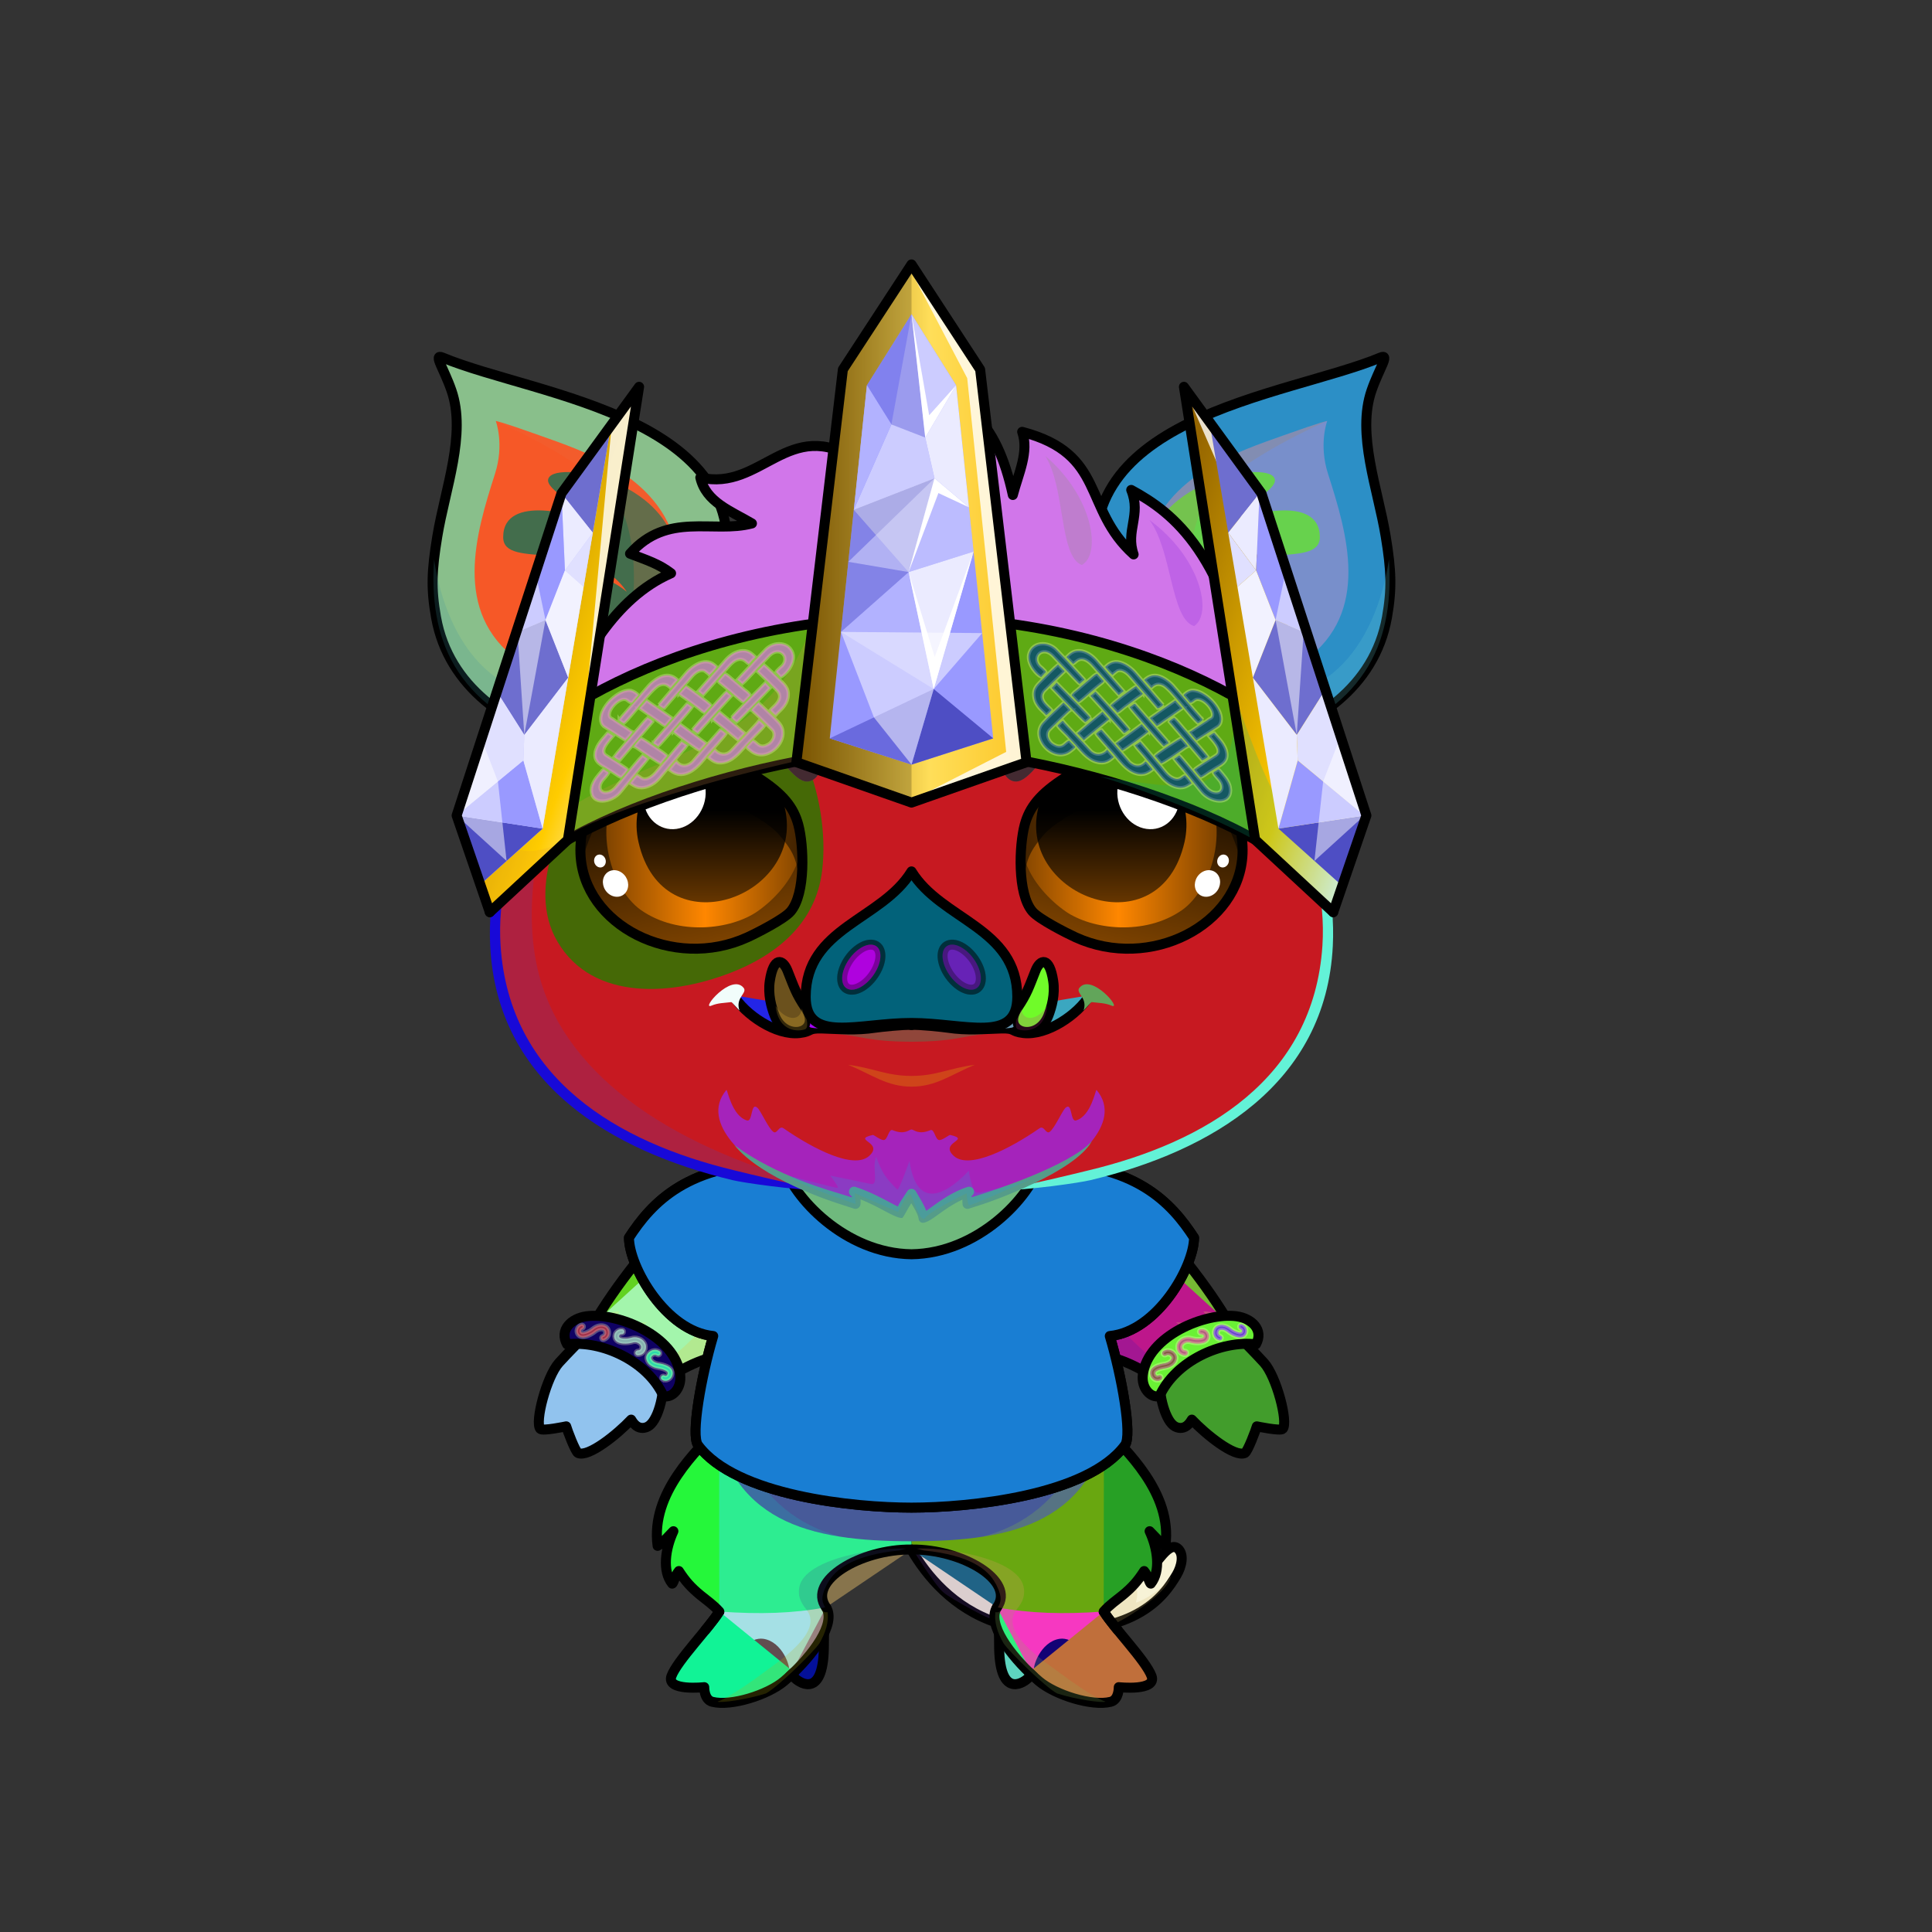 <svg xmlns="http://www.w3.org/2000/svg" xmlns:xlink="http://www.w3.org/1999/xlink" style="shape-rendering:geometricPrecision; text-rendering:geometricPrecision; image-rendering:optimizeQuality; fill-rule:evenodd; clip-rule:evenodd" version="1.1" viewBox="0 0 29000 29000" xml:space="preserve"><rect x="0" y="0" width="29000" height="29000" fill="#333333" stroke="none"/><defs><style type="text/css">.BraceletMage-Mediumfil77new {fill:#966432;fill-opacity:0.302}
.BraceletMage-Mediumfil75new {fill:url(#BraceletMage-Mediumid25new)}
.BraceletMage-Mediumstr0new {stroke:black;stroke-width:150;stroke-linecap:round;stroke-linejoin:round}
.BraceletMage-Mediumfil76new {fill:none}
.BraceletMage-Mediumstr5new {stroke:#FFFFCC;stroke-width:50;stroke-opacity:0.302}
.BraceletMage-Mediumfil78new {fill:url(#BraceletMage-Mediumid147new)}
.HatMage-Mediumfil712new {fill:url(#HatMage-Mediumid549new)}
.HatMage-Mediumfil31new {fill:white;fill-opacity:0.502}
.HatMage-Mediumfil713new {fill:url(#HatMage-Mediumid120new)}
.HatMage-Mediumfil698new {fill:white;fill-opacity:0.8}
.HatMage-Mediumfil14new {fill:black;fill-opacity:0.2}
.HatMage-Mediumfil714new {fill:#9999FF}
.HatMage-Mediumfil715new {fill:#CCCCFF}
.HatMage-Mediumfil716new {fill:#6A6ADE;fill-opacity:0.502}
.HatMage-Mediumfil717new {fill:#B2B2FF}
.HatMage-Mediumfil718new {fill:#EBEBFF}
.HatMage-Mediumfil719new {fill:#6A6ADE}
.HatMage-Mediumfil720new {fill:#4E4EC4}
.HatMage-Mediumfil721new {fill:#6E6ECF;fill-opacity:0.502}
.HatMage-Mediumfil722new {fill:#E0E0FF;fill-opacity:0.502}
.HatMage-Mediumfil723new {fill:url(#HatMage-Mediumid197new)}
.HatMage-Mediumfil83new {fill:white}
.HatMage-Mediumfil724new {fill:url(#HatMage-Mediumid99new)}
.HatMage-Mediumfil725new {fill:#966432;fill-opacity:0.302}
.HatMage-Mediumfil7new {fill:#CCCCFF;fill-opacity:0.2}
.HatMage-Mediumfil726new {fill:#6E6ECF}
.HatMage-Mediumfil727new {fill:#E0E0FF}
.HatMage-Mediumfil728new {fill:#F2F2FF}
.HatMage-Mediumfil711new {fill:url(#HatMage-Mediumid460new)}
.HatMage-Mediumstr0new {stroke:black;stroke-width:150;stroke-linecap:round;stroke-linejoin:round}
.HatMage-Mediumfil33new {fill:none}
.HatMage-Mediumfil76new {fill:none}
.HatMage-Mediumstr5new {stroke:#FFFFCC;stroke-width:50;stroke-opacity:0.302}
.NecklaceTShirtOS-Mediumfil10 {fill:url(#NecklaceTShirtOS-Mediumid0)}
.NecklaceTShirtOS-Mediumfil3 {fill:black;fill-opacity:0.2}
.NecklaceTShirtOS-Mediumfil11 {fill:url(#NecklaceTShirtOS-Mediumid4)}
.NecklaceTShirtOS-Mediumfil5 {fill:#3291E9}
.NecklaceTShirtOS-Mediumfil7 {fill:white;fill-opacity:0.2}
.NecklaceTShirtOS-Mediumfil8 {fill:black;fill-rule:nonzero}
.NecklaceTShirtOS-Mediumfil9 {fill:url(#NecklaceTShirtOS-Mediumid8)}
.NecklaceTShirtOS-Mediumstr0 {stroke:black;stroke-width:150;stroke-linejoin:round;stroke-miterlimit:22.926}
.NecklaceTShirtOS-Mediumfil6 {fill:none}
.NecklaceTShirtOS-Mediumstr1 {stroke:black;stroke-width:100;stroke-miterlimit:22.926;stroke-opacity:0.302}
.NecklaceTShirtOS-Mediumstr2 {stroke:black;stroke-width:100;stroke-linejoin:round;stroke-miterlimit:22.926;stroke-opacity:0.302}
.NecklaceTShirtOS-Mediumfil0 {fill:none}
.HairBack-Pig0fil0 {fill:none}
.Tail-Pig1fil10 {fill:black;fill-opacity:0.2}
.Tail-Pig1fil24 {fill:url(#Tail-Pig1id94)}
.Tail-Pig1str1 {stroke:black;stroke-width:150}
.RightFoot-Pig0fil37 {fill:#757575}
.RightFoot-Pig0fil38 {fill:#875463}
.RightFoot-Pig0fil39 {fill:url(#RightFoot-Pig0id227)}
.RightFoot-Pig0fil40 {fill:black}
.RightFoot-Pig0fil10 {fill:black;fill-opacity:0.2}
.RightFoot-Pig0fil0 {fill:none}
.RightFoot-Pig0str2 {stroke:black;stroke-width:150;stroke-linecap:round;stroke-linejoin:round}
.RightLeg-Pig4fil52 {fill:url(#RightLeg-Pig4id37)}
.RightLeg-Pig4fil10 {fill:black;fill-opacity:0.2}
.RightLeg-Pig4fil0 {fill:none}
.RightLeg-Pig4str2 {stroke:black;stroke-width:150;stroke-linecap:round;stroke-linejoin:round}
.LeftFoot-Pig0fil37 {fill:#757575}
.LeftFoot-Pig0fil38 {fill:#875463}
.LeftFoot-Pig0fil57 {fill:url(#LeftFoot-Pig0id220)}
.LeftFoot-Pig0fil40 {fill:black}
.LeftFoot-Pig0fil10 {fill:black;fill-opacity:0.2}
.LeftFoot-Pig0fil0 {fill:none}
.LeftFoot-Pig0str2 {stroke:black;stroke-width:150;stroke-linecap:round;stroke-linejoin:round}
.LeftLeg-Pig4fil67 {fill:url(#LeftLeg-Pig4id2)}
.LeftLeg-Pig4fil10 {fill:black;fill-opacity:0.2}
.LeftLeg-Pig4fil0 {fill:none}
.LeftLeg-Pig4str2 {stroke:black;stroke-width:150;stroke-linecap:round;stroke-linejoin:round}
.RightHand-Pig0fil68 {fill:url(#RightHand-Pig0id57)}
.RightHand-Pig0fil10 {fill:black;fill-opacity:0.2}
.RightHand-Pig0fil0 {fill:none}
.RightHand-Pig0str0 {stroke:black;stroke-width:150;stroke-linecap:round;stroke-linejoin:round}
.RightPaw-Pig11fil74 {fill:url(#RightPaw-Pig11id25)}
.RightPaw-Pig11fil51 {fill:black;fill-opacity:0.4}
.RightPaw-Pig11fil10 {fill:black;fill-opacity:0.2}
.RightPaw-Pig11fil78 {fill:url(#RightPaw-Pig11id218)}
.RightPaw-Pig11fil40 {fill:black}
.RightPaw-Pig11fil0 {fill:none}
.RightPaw-Pig11str2 {stroke:black;stroke-width:150;stroke-linecap:round;stroke-linejoin:round}
.LeftHand-Pig0fil79 {fill:url(#LeftHand-Pig0id22)}
.LeftHand-Pig0fil10 {fill:black;fill-opacity:0.2}
.LeftHand-Pig0fil0 {fill:none}
.LeftHand-Pig0str0 {stroke:black;stroke-width:150;stroke-linecap:round;stroke-linejoin:round}
.Body-Pig0fil83 {fill:url(#Body-Pig0id42)}
.Body-Pig0fil10 {fill:black;fill-opacity:0.2}
.Body-Pig0fil84 {fill:black;fill-rule:nonzero}
.LeftPaw-Pig11fil91 {fill:url(#LeftPaw-Pig11id70)}
.LeftPaw-Pig11fil51 {fill:black;fill-opacity:0.4}
.LeftPaw-Pig11fil10 {fill:black;fill-opacity:0.2}
.LeftPaw-Pig11fil95 {fill:url(#LeftPaw-Pig11id210)}
.LeftPaw-Pig11fil40 {fill:black}
.LeftPaw-Pig11fil0 {fill:none}
.LeftPaw-Pig11str2 {stroke:black;stroke-width:150;stroke-linecap:round;stroke-linejoin:round}
.Ears-Pig5fil122 {fill:url(#Ears-Pig5id38)}
.Ears-Pig5fil123 {fill:url(#Ears-Pig5id69)}
.Ears-Pig5fil10 {fill:black;fill-opacity:0.2}
.Ears-Pig5fil125 {fill:url(#Ears-Pig5id9)}
.Ears-Pig5fil126 {fill:url(#Ears-Pig5id66)}
.Ears-Pig5fil121 {fill:url(#Ears-Pig5id16)}
.Ears-Pig5str0 {stroke:black;stroke-width:150;stroke-linecap:round;stroke-linejoin:round}
.Ears-Pig5fil124 {fill:url(#Ears-Pig5id65)}
.Head-Pig1fil160 {fill:url(#Head-Pig1id50)}
.Head-Pig1fil161 {fill:url(#Head-Pig1id159)}
.Head-Pig1fil10 {fill:black;fill-opacity:0.2}
.Head-Pig1fil84 {fill:black;fill-rule:nonzero}
.Mouth-Pig7fil26 {fill:black;fill-opacity:0.302}
.Mouth-Pig7fil172 {fill:black;fill-rule:nonzero;fill-opacity:0.2}
.Mouth-Pig7fil169 {fill:black}
.Mouth-Pig7fil10 {fill:black;fill-opacity:0.2}
.Mouth-Pig7fil0 {fill:none}
.Mouth-Pig7str0 {stroke:black;stroke-width:150;stroke-linecap:round;stroke-linejoin:round}
.Mouth-Pig7fil173 {fill:white}
.EyesClosed-Pig9fil38 {fill:#875463}
.EyesClosed-Pig9fil148 {fill:black;fill-opacity:0.502}
.EyesClosed-Pig9fil84 {fill:black;fill-rule:nonzero}
.Eyes-Pig9fil226 {fill:url(#Eyes-Pig9id148)}
.Eyes-Pig9fil227 {fill:url(#Eyes-Pig9id10)}
.Eyes-Pig9fil228 {fill:url(#Eyes-Pig9id45)}
.Eyes-Pig9fil148 {fill:black;fill-opacity:0.502}
.Eyes-Pig9fil173 {fill:white}
.Eyes-Pig9fil229 {fill:url(#Eyes-Pig9id161)}
.Eyes-Pig9fil230 {fill:url(#Eyes-Pig9id64)}
.Eyes-Pig9fil231 {fill:url(#Eyes-Pig9id76)}
.Eyes-Pig9fil0 {fill:none}
.Eyes-Pig9str0 {stroke:black;stroke-width:150;stroke-linecap:round;stroke-linejoin:round}
.Moustache-Pig3fil234 {fill:url(#Moustache-Pig3id41)}
.Moustache-Pig3fil84 {fill:black;fill-rule:nonzero}
.Moustache-Pig3fil10 {fill:black;fill-opacity:0.2}
.Nose-Pig6fil244 {fill:url(#Nose-Pig6id181)}
.Nose-Pig6str0 {stroke:black;stroke-width:150;stroke-linecap:round;stroke-linejoin:round}
.Nose-Pig6fil26 {fill:black;fill-opacity:0.302}
.Nose-Pig6str3 {stroke:black;stroke-width:150;stroke-linecap:round;stroke-linejoin:round;stroke-opacity:0.302}
.Nose-Pig6fil237 {fill:none}
</style><linearGradient gradientUnits="userSpaceOnUse" id="BraceletMage-Mediumid25new" x1="8623.82" x2="10061.7" y1="20020.4" y2="20690.9">
   <stop offset="0" style="stop-opacity:1; stop-color:#966600"/>
   <stop offset="0.251" style="stop-opacity:1; stop-color:#FFCC00"/>
   <stop offset="0.569" style="stop-opacity:1; stop-color:#FFFBED"/>
   <stop offset="0.8" style="stop-opacity:1; stop-color:#FCC626"/>
   <stop offset="1" style="stop-opacity:1; stop-color:#8B5C12"/>
  </linearGradient><linearGradient gradientUnits="userSpaceOnUse" id="BraceletMage-Mediumid147new" x1="17302.2" x2="18740.1" xlink:href="#BraceletMage-Mediumid25new" y1="20020.4" y2="20690.9">
  </linearGradient><linearGradient gradientUnits="userSpaceOnUse" id="HatMage-Mediumid549new" x1="7352.27" x2="20011.6" y1="11476.9" y2="11476.9">
   <stop offset="0" style="stop-opacity:1; stop-color:#966600"/>
   <stop offset="0.42" style="stop-opacity:1; stop-color:#FFCC00"/>
   <stop offset="0.761" style="stop-opacity:1; stop-color:#FFFBED"/>
   <stop offset="0.878" style="stop-opacity:1; stop-color:#FCC626"/>
   <stop offset="1" style="stop-opacity:1; stop-color:#8B5C12"/>
  </linearGradient><linearGradient gradientUnits="userSpaceOnUse" id="HatMage-Mediumid120new" x1="11954.4" x2="15409.5" y1="8007.72" y2="8007.72">
   <stop offset="0" style="stop-opacity:1; stop-color:#966600"/>
   <stop offset="0.58" style="stop-opacity:1; stop-color:#FFDE59"/>
   <stop offset="1" style="stop-opacity:1; stop-color:#FCC626"/>
  </linearGradient><linearGradient gradientUnits="userSpaceOnUse" id="HatMage-Mediumid197new" x1="6190.85" x2="10256.1" xlink:href="#HatMage-Mediumid99new" y1="9020.01" y2="10477.5">
  </linearGradient><linearGradient gradientUnits="userSpaceOnUse" id="HatMage-Mediumid460new" x1="8557.23" x2="18720.9" xlink:href="#HatMage-Mediumid123new" y1="9027.66" y2="8059.68">
  </linearGradient><linearGradient gradientUnits="userSpaceOnUse" id="NecklaceTShirtOS-Mediumid0" x1="11797.61" x2="15566.23" y1="22475.97" y2="18645.91">
   <stop offset="0" style="stop-opacity:1; stop-color:#D4D4D4"/>
   <stop offset="1" style="stop-opacity:1; stop-color:#d0d6dd"/>
  </linearGradient><linearGradient gradientUnits="userSpaceOnUse" id="NecklaceTShirtOS-Mediumid4" x1="12558.62" x2="14805.24" xlink:href="#NecklaceTShirtOS-Mediumid3" y1="21264.59" y2="19893.77">
  </linearGradient><linearGradient gradientUnits="userSpaceOnUse" id="NecklaceTShirtOS-Mediumid8" x1="15821.95" x2="15849.08" xlink:href="#NecklaceTShirtOS-Mediumid6" y1="20064.78" y2="20022.2">
  </linearGradient><linearGradient gradientUnits="userSpaceOnUse" id="Tail-Pig1id94" x1="13432.5" x2="17737.9" y1="23392.7" y2="23392.7">
   <stop offset="0" style="stop-opacity:1; stop-color:#2f3236"/>
   <stop offset="1" style="stop-opacity:1; stop-color:#757575"/>
  </linearGradient><linearGradient gradientUnits="objectBoundingBox" id="RightFoot-Pig0id227" x1="50%" x2="50%" xlink:href="#RightFoot-Pig0id0" y1="100%" y2="0%">
  </linearGradient><linearGradient gradientUnits="objectBoundingBox" id="RightLeg-Pig4id37" x1="50%" x2="50%" xlink:href="#RightLeg-Pig4id2" y1="100%" y2="0%">
  </linearGradient><linearGradient gradientUnits="objectBoundingBox" id="LeftFoot-Pig0id220" x1="50%" x2="50%" xlink:href="#LeftFoot-Pig0id0" y1="100%" y2="0%">
  </linearGradient><linearGradient gradientUnits="userSpaceOnUse" id="LeftLeg-Pig4id2" x1="11782.6" x2="11782.6" y1="24212.9" y2="21311.8">
   <stop offset="0" style="stop-opacity:1; stop-color:#757575"/>
   <stop offset="0.388" style="stop-opacity:1; stop-color:#757575"/>
   <stop offset="1" style="stop-opacity:1; stop-color:#55585c"/>
  </linearGradient><linearGradient gradientUnits="objectBoundingBox" id="RightHand-Pig0id57" x1="30.124%" x2="69.876%" xlink:href="#RightHand-Pig0id22" y1="2.322%" y2="97.678%">
  </linearGradient><linearGradient gradientUnits="objectBoundingBox" id="RightPaw-Pig11id25" x1="81.883%" x2="18.117%" y1="89.198%" y2="10.802%">
   <stop offset="0" style="stop-opacity:1; stop-color:#2f3236"/>
   <stop offset="0.62" style="stop-opacity:1; stop-color:#55585c"/>
   <stop offset="1" style="stop-opacity:1; stop-color:#55585c"/>
  </linearGradient><linearGradient gradientUnits="objectBoundingBox" id="RightPaw-Pig11id218" x1="50%" x2="50%" xlink:href="#RightPaw-Pig11id210" y1="100%" y2="0%">
  </linearGradient><linearGradient gradientUnits="objectBoundingBox" id="LeftHand-Pig0id22" x1="69.876%" x2="30.124%" y1="2.322%" y2="97.678%">
   <stop offset="0" style="stop-opacity:1; stop-color:#2f3236"/>
   <stop offset="0.02" style="stop-opacity:1; stop-color:#2f3236"/>
   <stop offset="0.922" style="stop-opacity:1; stop-color:#55585c"/>
   <stop offset="1" style="stop-opacity:1; stop-color:#55585c"/>
  </linearGradient><linearGradient gradientUnits="objectBoundingBox" id="Body-Pig0id42" x1="50%" x2="50%" y1="0%" y2="100%">
   <stop offset="0" style="stop-opacity:1; stop-color:#2f3236"/>
   <stop offset="0.031" style="stop-opacity:1; stop-color:#2f3236"/>
   <stop offset="0.529" style="stop-opacity:1; stop-color:#55585c"/>
   <stop offset="1" style="stop-opacity:1; stop-color:#757575"/>
  </linearGradient><linearGradient gradientUnits="objectBoundingBox" id="LeftPaw-Pig11id70" x1="18.117%" x2="81.883%" xlink:href="#LeftPaw-Pig11id25" y1="89.198%" y2="10.802%">
  </linearGradient><linearGradient gradientUnits="objectBoundingBox" id="LeftPaw-Pig11id210" x1="50%" x2="50%" y1="100%" y2="0%">
   <stop offset="0" style="stop-opacity:1; stop-color:#55585c"/>
   <stop offset="1" style="stop-opacity:1; stop-color:#757575"/>
  </linearGradient><linearGradient gradientUnits="userSpaceOnUse" id="Ears-Pig5id38" x1="20240" x2="17177.4" xlink:href="#Ears-Pig5id9" y1="8255.77" y2="8255.77">
  </linearGradient><linearGradient gradientUnits="userSpaceOnUse" id="Ears-Pig5id69" x1="19810.4" x2="17175.1" xlink:href="#Ears-Pig5id66" y1="8632.32" y2="8401.76">
  </linearGradient><linearGradient gradientUnits="userSpaceOnUse" id="Ears-Pig5id16" x1="16438.6" x2="20876.9" y1="9204.54" y2="7320.6">
   <stop offset="0" style="stop-opacity:1; stop-color:#875463"/>
   <stop offset="0.6" style="stop-opacity:1; stop-color:#875463"/>
   <stop offset="1" style="stop-opacity:1; stop-color:#ad7d8b"/>
  </linearGradient><linearGradient gradientUnits="userSpaceOnUse" id="Ears-Pig5id65" x1="10925.3" x2="6486.99" xlink:href="#Ears-Pig5id16" y1="9204.54" y2="7320.6">
  </linearGradient><linearGradient gradientUnits="objectBoundingBox" id="Head-Pig1id50" x1="50%" x2="50%" xlink:href="#Head-Pig1id3" y1="100%" y2="0%">
  </linearGradient><linearGradient gradientUnits="userSpaceOnUse" id="Head-Pig1id159" x1="10433.5" x2="10113" xlink:href="#Head-Pig1id0" y1="14832.1" y2="10239.8">
  </linearGradient><linearGradient gradientUnits="userSpaceOnUse" id="Eyes-Pig9id148" x1="16641" x2="17334.4" y1="14255.9" y2="11076.2">
   <stop offset="0" style="stop-opacity:1; stop-color:#804400"/>
   <stop offset="1" style="stop-opacity:1; stop-color:black"/>
  </linearGradient><linearGradient gradientUnits="userSpaceOnUse" id="Eyes-Pig9id10" x1="15305.7" x2="18262.7" y1="12539.6" y2="12539.6">
   <stop offset="0" style="stop-opacity:1; stop-color:#804400"/>
   <stop offset="0.502" style="stop-opacity:1; stop-color:#ff8700"/>
   <stop offset="1" style="stop-opacity:1; stop-color:#804400"/>
  </linearGradient><linearGradient gradientUnits="userSpaceOnUse" id="Eyes-Pig9id45" x1="16680.3" x2="16680.3" y1="11243.5" y2="13543.4">
   <stop offset="0" style="stop-opacity:1; stop-color:black"/>
   <stop offset="0.4" style="stop-opacity:1; stop-color:black"/>
   <stop offset="1" style="stop-opacity:1; stop-color:#663600"/>
  </linearGradient><linearGradient gradientUnits="userSpaceOnUse" id="Eyes-Pig9id161" x1="10722.8" x2="10029.5" xlink:href="#Eyes-Pig9id148" y1="14255.9" y2="11076.2">
  </linearGradient><linearGradient gradientUnits="userSpaceOnUse" id="Eyes-Pig9id64" x1="9101.23" x2="12058.2" xlink:href="#Eyes-Pig9id10" y1="12539.6" y2="12539.6">
  </linearGradient><linearGradient gradientUnits="userSpaceOnUse" id="Eyes-Pig9id76" x1="10683.6" x2="10683.6" xlink:href="#Eyes-Pig9id45" y1="11243.5" y2="13543.4">
  </linearGradient><linearGradient gradientUnits="userSpaceOnUse" id="Moustache-Pig3id41" x1="13681.9" x2="13681.9" y1="18279.7" y2="16359.7">
   <stop offset="0" style="stop-opacity:1; stop-color:#d98b8b"/>
   <stop offset="0.6" style="stop-opacity:1; stop-color:#d98b8b"/>
   <stop offset="1" style="stop-opacity:1; stop-color:#f2b2b2"/>
  </linearGradient><linearGradient gradientUnits="userSpaceOnUse" id="Nose-Pig6id181" x1="13681.9" x2="13681.9" xlink:href="#Nose-Pig6id151" y1="13079.6" y2="15426.2">
  </linearGradient><linearGradient gradientUnits="userSpaceOnUse" id="HatMage-Mediumid99new" x1="17107.8" x2="21173" y1="9020.01" y2="10477.5">
   <stop offset="0" style="stop-opacity:1; stop-color:#966600"/>
   <stop offset="0.702" style="stop-opacity:1; stop-color:#FFCC00"/>
   <stop offset="1" style="stop-opacity:1; stop-color:#FFFBEC"/>
  </linearGradient><linearGradient gradientUnits="userSpaceOnUse" id="HatMage-Mediumid123new" x1="16670.4" x2="16670.4" y1="17240" y2="20852.7">
   <stop offset="0" style="stop-opacity:1; stop-color:black"/>
   <stop offset="1" style="stop-opacity:1; stop-color:#6D7B9C"/>
  </linearGradient><linearGradient gradientUnits="userSpaceOnUse" id="NecklaceTShirtOS-Mediumid3" x1="12558.62" x2="14805.24" y1="21984.08" y2="20613.26">
   <stop offset="0" style="stop-opacity:1; stop-color:#00BB9A"/>
   <stop offset="1" style="stop-opacity:1; stop-color:#3291E9"/>
  </linearGradient><linearGradient gradientUnits="userSpaceOnUse" id="NecklaceTShirtOS-Mediumid6" x1="16184.63" x2="16194.53" y1="20841.95" y2="20828.85">
   <stop offset="0" style="stop-opacity:1; stop-color:#416D96"/>
   <stop offset="1" style="stop-opacity:1; stop-color:#1C76C9"/>
  </linearGradient><linearGradient gradientUnits="userSpaceOnUse" id="RightFoot-Pig0id0" x1="16257.8" x2="16257.8" y1="21560.3" y2="23683.4">
   <stop offset="0" style="stop-opacity:1; stop-color:#875463"/>
   <stop offset="1" style="stop-opacity:1; stop-color:#ad7d8b"/>
  </linearGradient><linearGradient gradientUnits="userSpaceOnUse" id="RightLeg-Pig4id2" x1="11782.6" x2="11782.6" y1="24212.9" y2="21311.8">
   <stop offset="0" style="stop-opacity:1; stop-color:#757575"/>
   <stop offset="0.388" style="stop-opacity:1; stop-color:#757575"/>
   <stop offset="1" style="stop-opacity:1; stop-color:#55585c"/>
  </linearGradient><linearGradient gradientUnits="userSpaceOnUse" id="LeftFoot-Pig0id0" x1="16257.8" x2="16257.8" y1="21560.3" y2="23683.4">
   <stop offset="0" style="stop-opacity:1; stop-color:#875463"/>
   <stop offset="1" style="stop-opacity:1; stop-color:#ad7d8b"/>
  </linearGradient><linearGradient gradientUnits="objectBoundingBox" id="RightHand-Pig0id22" x1="69.876%" x2="30.124%" y1="2.322%" y2="97.678%">
   <stop offset="0" style="stop-opacity:1; stop-color:#2f3236"/>
   <stop offset="0.02" style="stop-opacity:1; stop-color:#2f3236"/>
   <stop offset="0.922" style="stop-opacity:1; stop-color:#55585c"/>
   <stop offset="1" style="stop-opacity:1; stop-color:#55585c"/>
  </linearGradient><linearGradient gradientUnits="objectBoundingBox" id="RightPaw-Pig11id210" x1="50%" x2="50%" y1="100%" y2="0%">
   <stop offset="0" style="stop-opacity:1; stop-color:#55585c"/>
   <stop offset="1" style="stop-opacity:1; stop-color:#757575"/>
  </linearGradient><linearGradient gradientUnits="objectBoundingBox" id="LeftPaw-Pig11id25" x1="81.883%" x2="18.117%" y1="89.198%" y2="10.802%">
   <stop offset="0" style="stop-opacity:1; stop-color:#2f3236"/>
   <stop offset="0.62" style="stop-opacity:1; stop-color:#55585c"/>
   <stop offset="1" style="stop-opacity:1; stop-color:#55585c"/>
  </linearGradient><linearGradient gradientUnits="userSpaceOnUse" id="Ears-Pig5id9" x1="7123.9" x2="10186.5" y1="8255.77" y2="8255.77">
   <stop offset="0" style="stop-opacity:1; stop-color:#EFC4C1"/>
   <stop offset="1" style="stop-opacity:1; stop-color:#BD7D7D"/>
  </linearGradient><linearGradient gradientUnits="userSpaceOnUse" id="Ears-Pig5id66" x1="7553.46" x2="10188.8" y1="8632.32" y2="8401.76">
   <stop offset="0" style="stop-opacity:1; stop-color:#DB8885"/>
   <stop offset="1" style="stop-opacity:1; stop-color:#AF5960"/>
  </linearGradient><linearGradient gradientUnits="userSpaceOnUse" id="Head-Pig1id3" x1="18922.8" x2="18922.8" y1="11187.2" y2="5413.87">
   <stop offset="0" style="stop-opacity:1; stop-color:#2f3236"/>
   <stop offset="0.388" style="stop-opacity:1; stop-color:#55585c"/>
   <stop offset="1" style="stop-opacity:1; stop-color:#757575"/>
  </linearGradient><linearGradient gradientUnits="userSpaceOnUse" id="Head-Pig1id0" x1="16257.8" x2="16257.8" y1="21560.3" y2="23683.4">
   <stop offset="0" style="stop-opacity:1; stop-color:#875463"/>
   <stop offset="1" style="stop-opacity:1; stop-color:#ad7d8b"/>
  </linearGradient><linearGradient gradientUnits="userSpaceOnUse" id="Nose-Pig6id151" x1="13681.9" x2="13681.9" y1="13554.2" y2="15469.2">
   <stop offset="0" style="stop-opacity:1; stop-color:#FFCCCC"/>
   <stop offset="1" style="stop-opacity:1; stop-color:#DB9092"/>
  </linearGradient></defs><g id="HairBack-Pig0">
 <animateTransform additive="sum" attributeName="transform" dur="10" repeatCount="indefinite" type="translate" values="0;0 200;0;0 200;0;0 200;0;0 200;0"/>
  <rect class="HairBack-Pig0fil0" height="890" width="890" x="13237" y="6590"/>
  <rect class="HairBack-Pig0fil0" height="890" width="890" x="13237" y="6590"/>
 </g><g id="Tail-Pig1">
  <path class="Tail-Pig1fil24 Tail-Pig1str1" d="M13446 22749c-43,-141 19,-298 138,-350 120,-51 585,-163 629,-21 0,3 26,923 688,1341 467,296 1521,386 2104,20 201,-127 279,-201 415,-367 85,-104 182,-193 257,-130 104,87 58,275 -15,398 -97,162 -252,403 -596,588 -317,171 -801,290 -1560,235 -1584,-115 -2058,-1709 -2060,-1714z" style="fill:#f7f3d7"/>
  <path class="Tail-Pig1fil10" d="M16986 23750c110,66 90,222 64,302 -8,22 367,-136 529,-399 -49,285 -825,731 -839,709l-134 -207 380 -405z" style="fill:#ceb66c"/>
  <path class="Tail-Pig1fil10" d="M13640 23159c0,0 383,632 523,745 141,113 650,383 710,395 59,11 47,-127 77,-182 31,-55 103,-218 65,-289 -37,-70 -222,-121 -312,-202 -90,-81 -194,-300 -194,-300 0,0 -409,-142 -869,-167z" style="fill:#6c3fae"/>
 </g><g id="RightFoot-Pig0">
  <path class="RightFoot-Pig0fil37" d="M16559 24190c54,65 143,233 174,292 62,268 -152,365 -298,365 -143,0 -686,-98 -894,289 -330,-192 -541,-572 -540,-565 -22,-43 -41,-85 -54,-126 -58,-176 -10,-247 31,-317 480,-107 1078,-83 1581,62z" style="fill:#f638c1"/>
  <path class="RightFoot-Pig0fil38" d="M15011 24496c-3,101 -14,73 -14,176 -5,821 346,600 430,523 12,-11 59,-71 57,-73 -109,-146 -274,-300 -473,-626z" style="fill:#9fea89"/>
  <path class="RightFoot-Pig0fil0 RightFoot-Pig0str2" d="M14995 24537c1,45 2,90 2,135 -5,821 346,600 430,523 4,-4 19,-23 37,-48" style="fill:#5ed4bf"/>
  <path class="RightFoot-Pig0fil39" d="M16756 24466c0,0 -225,-105 -294,-5 -54,78 49,353 -47,353 -106,0 -310,-245 -509,-215 -288,43 -418,429 -384,506 35,82 343,409 763,435 419,26 490,-14 487,-39 -3,-24 42,-150 42,-150 0,0 458,-59 491,-95 100,-109 -467,-691 -549,-790z" style="fill:#130275"/>
  <polygon class="RightFoot-Pig0fil40" points="16740,25393 16571,24994 16934,25330 "/>
  <path class="RightFoot-Pig0fil0 RightFoot-Pig0str2" d="M16567 24189c147,241 633,739 718,969 84,231 -492,167 -492,167 0,0 5,189 -122,220 -281,70 -831,-103 -1075,-309 -49,-41 -99,-87 -150,-135" style="fill:#c06f3b"/>
  <path class="RightFoot-Pig0fil0 RightFoot-Pig0str2" d="M16567 24189c45,73 121,170 208,277m-1262 697c-341,-311 -707,-789 -548,-1037" style="fill:#1aff87"/>
  <path class="RightFoot-Pig0fil10" d="M15252 24171c-250,336 427,769 691,965 282,210 555,378 651,406 -45,23 -445,-31 -727,-123 -179,-96 -710,-617 -803,-752 -94,-163 -147,-331 -119,-480 10,-21 22,-40 33,-59 85,-7 193,-3 274,43z" style="fill:#8ab45e"/>
 </g><g id="LeftFoot-Pig0">
  <path class="LeftFoot-Pig0fil37" d="M10805 24190c-54,65 -143,233 -174,292 -62,268 152,365 298,365 143,0 685,-98 894,289 330,-192 541,-572 540,-565 22,-43 40,-85 54,-126 58,-176 10,-247 -31,-317 -480,-107 -1078,-83 -1581,62z" style="fill:#a5e0e5"/>
  <path class="LeftFoot-Pig0fil38" d="M12353 24496c3,101 14,73 14,176 5,821 -346,600 -430,523 -12,-11 -59,-71 -57,-73 109,-146 274,-300 473,-626z" style="fill:#d637bf"/>
  <path class="LeftFoot-Pig0fil0 LeftFoot-Pig0str2" d="M12369 24537c-1,45 -2,90 -2,135 5,821 -346,600 -430,523 -4,-4 -19,-23 -37,-48" style="fill:#041099"/>
  <path class="LeftFoot-Pig0fil57" d="M10608 24466c0,0 225,-105 294,-5 54,78 -49,353 47,353 106,0 309,-245 509,-215 288,43 418,429 384,506 -35,82 -343,409 -763,435 -419,26 -490,-14 -487,-39 3,-24 -42,-150 -42,-150 0,0 -458,-59 -491,-95 -101,-109 467,-691 549,-790z" style="fill:#614d50"/>
  <polygon class="LeftFoot-Pig0fil40" points="10624,25393 10793,24994 10430,25330 "/>
  <path class="LeftFoot-Pig0fil0 LeftFoot-Pig0str2" d="M10797 24189c-147,241 -633,739 -718,969 -85,231 492,167 492,167 0,0 -5,189 122,220 281,70 831,-103 1075,-309 49,-41 99,-87 150,-135" style="fill:#11f396"/>
  <path class="LeftFoot-Pig0fil0 LeftFoot-Pig0str2" d="M10797 24189c-45,73 -121,170 -208,277m1262 697c341,-311 707,-789 548,-1037" style="fill:#8e769b"/>
  <path class="LeftFoot-Pig0fil10" d="M12112 24171c250,336 -428,769 -691,965 -282,210 -555,378 -651,406 45,23 444,-31 727,-123 179,-96 710,-617 803,-752 94,-163 147,-331 119,-480 -10,-21 -22,-40 -33,-59 -85,-7 -193,-3 -274,43z" style="fill:#b9b30d"/>
 </g><g id="RightLeg-Pig4">
  <path class="RightLeg-Pig4fil52" d="M16570 21416c0,0 961,709 909,1714 -6,111 -77,-66 -123,-23 -40,37 69,421 -56,604 -46,67 -123,-179 -160,-119 -128,221 -511,470 -581,598 -599,44 -1104,27 -1581,-62 45,-78 82,-155 -44,-376 -113,-198 -400,-446 -1252,-493 0,-147 0,-280 0,-522 373,-788 1598,-1745 2888,-1321z" style="fill:#69a710"/>
  <path class="RightLeg-Pig4fil10" d="M17102 23575c34,-72 196,234 237,120 39,-110 -19,-533 -19,-606 1,-104 204,136 196,32 -74,-977 -804,-1553 -1086,-1798l-157 688c26,45 52,90 79,136 387,-391 912,861 750,1428z" style="fill:#9dd1f9"/>
  <path class="RightLeg-Pig4fil0 RightLeg-Pig4str2" d="M14965 24126c284,-396 -518,-875 -1283,-867" style="fill:#206386"/>
  <path class="RightLeg-Pig4fil10" d="M13760 23246c341,-28 1532,124 1607,584 27,166 -52,256 -115,341 -93,-12 -184,-26 -274,-43 40,-70 74,-140 -11,-313 -8,-22 -19,-42 -33,-62l0 -1c-104,-182 -357,-408 -1066,-479 -35,-9 -71,-18 -108,-27z" style="fill:#f89974"/>
  <path class="RightLeg-Pig4fil0 RightLeg-Pig4str2" d="M16570 21416c326,350 1032,989 923,1788 -63,-27 -175,-159 -237,-220 120,259 171,599 18,787 -20,-5 -44,-123 -100,-189 -99,153 -180,244 -323,362 -92,75 -194,144 -284,245" style="fill:#27a025"/>
 </g><g id="LeftLeg-Pig4">
  <path class="LeftLeg-Pig4fil67" d="M10794 21416c0,0 -961,709 -909,1714 6,111 76,-66 123,-23 40,37 -69,421 55,604 47,67 124,-179 161,-119 128,221 511,470 581,598 599,44 1104,27 1581,-62 -45,-78 -82,-155 44,-376 113,-198 400,-446 1252,-493 0,-147 0,-280 0,-522 -373,-788 -1598,-1745 -2888,-1321z" style="fill:#2ded91"/>
  <path class="LeftLeg-Pig4fil10" d="M10262 23575c-34,-72 -196,234 -237,120 -40,-110 19,-533 19,-606 -1,-104 -204,136 -197,32 75,-977 805,-1553 1087,-1798l157 688c-26,45 -53,90 -79,136 -388,-391 -913,861 -750,1428z" style="fill:#503703"/>
  <path class="LeftLeg-Pig4fil0 LeftLeg-Pig4str2" d="M12399 24126c-284,-396 517,-875 1283,-867" style="fill:#87744c"/>
  <path class="LeftLeg-Pig4fil10" d="M13604 23246c-341,-28 -1532,124 -1607,584 -27,166 52,256 115,341 93,-12 184,-26 274,-43 -40,-70 -74,-140 11,-313 8,-22 19,-42 33,-62l0 -1c104,-182 357,-408 1066,-479 35,-9 71,-18 108,-27z" style="fill:#3f4288"/>
  <path class="LeftLeg-Pig4fil0 LeftLeg-Pig4str2" d="M10794 21416c-326,350 -1032,989 -923,1788 63,-27 175,-159 237,-220 -120,259 -171,599 -18,787 20,-5 44,-123 100,-189 99,153 180,244 323,362 92,75 193,144 284,245" style="fill:#25f73a"/>
 </g><g id="RightHand-Pig0">
 <animateTransform additive="sum" attributeName="transform" dur="10" repeatCount="indefinite" type="translate" values="0;0 200;0;0 200;0;0 200;0;0 200;0"/>
  <path class="RightHand-Pig0fil68" d="M16231 17709c1005,345 1816,1398 2255,2162 -88,184 -847,720 -1129,836 -543,-402 -1045,-430 -1469,-362 -742,120 -1353,-1920 -931,-2545 422,-21 934,-40 1274,-91z" style="fill:#bd178b"/>
  <path class="RightHand-Pig0fil10" d="M17342 20696c-537,-391 -1034,-418 -1454,-351 -171,28 -335,-59 -481,-217 -325,-472 753,-1098 1039,-656 258,399 723,837 1098,1116 3,2 22,18 34,27l-219 113c-8,-18 -14,-30 -17,-32z" style="fill:#3f1cb1"/>
  <path class="RightHand-Pig0fil0 RightHand-Pig0str0" d="M16477 20333c179,24 366,81 561,178 100,50 205,104 305,189m1121 -817c-161,-280 -388,-607 -632,-916 -422,-534 -963,-1039 -1601,-1258 -90,-31 -172,-59 -246,-84" style="fill:#76b934"/>
 </g><g id="LeftHand-Pig0">
 <animateTransform additive="sum" attributeName="transform" dur="10" repeatCount="indefinite" type="translate" values="0;0 200;0;0 200;0;0 200;0;0 200;0"/>
  <path class="LeftHand-Pig0fil79" d="M11133 17709c-1005,345 -1817,1398 -2255,2162 88,184 847,720 1128,836 544,-402 1046,-430 1470,-362 742,120 1352,-1920 931,-2545 -422,-21 -934,-40 -1274,-91z" style="fill:#a3f5ac"/>
  <path class="LeftHand-Pig0fil10" d="M10022 20696c537,-391 1034,-418 1454,-351 171,28 335,-59 481,-217 325,-472 -753,-1098 -1039,-656 -258,399 -723,837 -1098,1116 -3,2 -22,18 -34,27l219 113c8,-18 14,-30 17,-32z" style="fill:#f2ba20"/>
  <path class="LeftHand-Pig0fil0 LeftHand-Pig0str0" d="M10887 20333c-179,24 -366,81 -561,178 -100,50 -205,104 -305,189m-1121 -817c161,-280 388,-607 632,-916 422,-534 963,-1039 1601,-1258 90,-31 171,-59 246,-84" style="fill:#62d221"/>
 </g><g id="Body-Pig0">
 <animateTransform additive="sum" attributeName="transform" dur="10" repeatCount="indefinite" type="translate" values="0;0 200;0;0 200;0;0 200;0;0 200;0"/>
  <path class="Body-Pig0fil83" d="M13682 23135c-1548,0 -2752,-291 -2993,-1956 -147,-1014 391,-2287 991,-3420 634,80 1289,123 2002,142 713,-19 1367,-62 2002,-142 600,1133 1137,2406 991,3420 -242,1665 -1445,1956 -2993,1956z" style="fill:#475a99"/>
  <path class="Body-Pig0fil10" d="M12621 23067c-1016,-156 -1749,-629 -1932,-1888 -75,-519 29,-1106 229,-1707 -223,2001 402,3257 1703,3595z" style="fill:#11c0c3"/>
  <path class="Body-Pig0fil84" d="M11012 22144c-250,-321 -348,-641 -397,-954 -59,-377 -24,-998 184,-1320 -78,421 -93,905 -36,1298 50,341 104,572 249,976z" style="fill:#8df6cc"/>
  <path class="Body-Pig0fil10" d="M14743 23067c1016,-156 1749,-629 1932,-1888 75,-519 -29,-1106 -229,-1707 223,2001 -402,3257 -1703,3595z" style="fill:#91db31"/>
  <path class="Body-Pig0fil84" d="M16352 22144c250,-321 347,-641 397,-954 59,-377 24,-998 -184,-1320 78,421 93,905 36,1298 -50,341 -104,572 -249,976z" style="fill:#b5d312"/>
 </g><g id="RightPaw-Pig11">
 <animateTransform additive="sum" attributeName="transform" dur="10" repeatCount="indefinite" type="translate" values="0;0 200;0;0 200;0;0 200;0;0 200;0"/>
  <path class="RightPaw-Pig11fil74" d="M18486 19871c155,269 247,281 434,498 211,244 446,948 341,1067 -34,39 -389,8 -389,8 -15,58 -145,373 -188,392 -161,73 -598,-324 -814,-554 -63,111 -195,178 -216,147 -79,-27 -146,-195 -211,-374 -34,-92 -45,-318 -86,-348 139,-387 621,-775 1129,-836z" style="fill:#dec339"/>
  <path class="RightPaw-Pig11fil51" d="M18063 19685c64,96 204,233 173,396 -121,-193 -339,-214 -585,-235 238,177 108,282 254,484 -200,-157 -432,-58 -531,-118 16,106 146,295 254,363 -96,58 -223,-45 -463,-38 162,64 47,59 219,189 25,86 -26,97 59,329 65,179 132,347 211,374 21,31 153,-36 216,-147 216,230 653,627 814,554 43,-19 173,-334 188,-392 0,0 355,31 389,-8 105,-119 -130,-823 -341,-1067 -248,-288 -190,-203 -432,-495 -83,-100 -255,-190 -425,-189z" style="fill:#ca916b"/>
  <path class="RightPaw-Pig11fil10" d="M17452 20518c31,24 62,48 92,70 4,3 39,31 43,34 13,14 26,28 39,43 79,93 97,228 104,283 2,13 3,21 4,24 -2,92 -166,169 -227,208 0,-8 -67,-223 -116,-364 0,-31 3,-54 -7,-90 -9,-6 -18,-13 -27,-19 23,-64 55,-127 95,-189z" style="fill:#be0649"/>
  <path class="RightPaw-Pig11fil78" d="M18910 20358c-402,-76 -337,407 -242,635 -239,-309 -538,-414 -692,-297 -104,79 -113,131 -203,226 -99,104 -339,-108 -394,-184 -18,147 139,645 275,691 21,31 153,-36 216,-147 216,230 653,627 814,554 43,-19 173,-334 188,-392 0,0 355,31 389,-8 109,-123 -135,-862 -351,-1078z" style="fill:#e8c421"/>
  <path class="RightPaw-Pig11fil10" d="M18804 21498c-67,307 -352,47 -875,-255 4,66 -100,45 -131,-12 -41,-92 -52,-190 -68,-283 -88,22 -225,-79 -303,-156 -5,-5 -11,-11 -16,-16 49,174 144,541 243,653 90,2 173,-72 216,-147 193,206 571,552 793,511 91,-17 84,-124 141,-295z" style="fill:#5a3117"/>
  <polygon class="RightPaw-Pig11fil40" points="18796,21484 18678,21021 18973,21393 "/>
  <path class="RightPaw-Pig11fil0 RightPaw-Pig11str2" d="M17136 20561c121,75 170,94 271,202 1,149 38,330 93,461 54,128 115,197 196,208 55,8 128,-6 194,-123 208,221 642,571 796,501 41,-19 164,-344 179,-400 0,0 356,75 389,38 86,-99 -94,-785 -280,-992 -109,-122 -404,-420 -409,-427 -68,-85 -123,-182 -179,-276" style="fill:#429d2c"/>
 </g><g id="LeftPaw-Pig11">
 <animateTransform additive="sum" attributeName="transform" dur="10" repeatCount="indefinite" type="translate" values="0;0 200;0;0 200;0;0 200;0;0 200;0"/>
  <path class="LeftPaw-Pig11fil91" d="M8878 19871c-155,269 -247,281 -434,498 -211,244 -446,948 -341,1067 34,39 388,8 388,8 16,58 146,373 189,392 161,73 598,-324 814,-554 63,111 195,178 216,147 79,-27 146,-195 211,-374 34,-92 45,-318 85,-348 -138,-387 -621,-775 -1128,-836z" style="fill:#de5c0c"/>
  <path class="LeftPaw-Pig11fil51" d="M9301 19685c-64,96 -204,233 -173,396 121,-193 339,-214 585,-235 -238,177 -108,282 -254,484 200,-157 432,-58 531,-118 -16,106 -146,295 -254,363 96,58 222,-45 463,-38 -162,64 -47,59 -219,189 -25,86 26,97 -59,329 -65,179 -132,347 -211,374 -21,31 -153,-36 -216,-147 -216,230 -653,627 -814,554 -43,-19 -173,-334 -189,-392 0,0 -354,31 -388,-8 -105,-119 130,-823 341,-1067 248,-288 190,-203 432,-495 83,-100 255,-190 425,-189z" style="fill:#d2ee83"/>
  <path class="LeftPaw-Pig11fil10" d="M9912 20518c-31,24 -62,48 -92,70 -4,3 -39,31 -43,34 -14,14 -27,28 -39,43 -79,93 -97,228 -104,283 -2,13 -3,21 -4,24 2,92 166,169 226,208 0,-8 68,-223 117,-364 -1,-31 -3,-54 7,-90 9,-6 18,-13 26,-19 -22,-64 -54,-127 -94,-189z" style="fill:#ed49ae"/>
  <path class="LeftPaw-Pig11fil95" d="M8454 20358c401,-76 337,407 242,635 239,-309 538,-414 692,-297 104,79 113,131 203,226 99,104 339,-108 394,-184 18,147 -140,645 -275,691 -21,31 -153,-36 -216,-147 -216,230 -653,627 -814,554 -43,-19 -173,-334 -189,-392 0,0 -354,31 -388,-8 -109,-123 135,-862 351,-1078z" style="fill:#99866b"/>
  <path class="LeftPaw-Pig11fil10" d="M8560 21498c67,307 352,47 875,-255 -5,66 100,45 131,-12 40,-92 52,-190 68,-283 88,22 225,-79 303,-156 5,-5 11,-11 16,-16 -49,174 -144,541 -243,653 -90,2 -173,-72 -216,-147 -193,206 -571,552 -793,511 -92,-17 -84,-124 -141,-295z" style="fill:#2e19e4"/>
  <polygon class="LeftPaw-Pig11fil40" points="8568,21484 8686,21021 8391,21393 "/>
  <path class="LeftPaw-Pig11fil0 LeftPaw-Pig11str2" d="M10228 20561c-121,75 -170,94 -272,202 0,149 -37,330 -92,461 -55,128 -115,197 -196,208 -55,8 -128,-6 -194,-123 -208,221 -642,571 -797,501 -41,-19 -163,-344 -178,-400 0,0 -356,75 -389,38 -86,-99 94,-785 280,-992 109,-122 404,-420 409,-427 68,-85 123,-182 179,-276" style="fill:#91c3ee"/>
 </g><g id="NecklaceTShirtOS-Medium">
 <animateTransform additive="sum" attributeName="transform" dur="10" repeatCount="indefinite" type="translate" values="0;0 200;0;0 200;0;0 200;0;0 200;0"/>
  <g id="_1485929635856">
   <path class="NecklaceTShirtOS-Mediumfil9 NecklaceTShirtOS-Mediumstr0" d="M13681.92 22629.91c856.41,0 2641.21,-175.47 3204.26,-938.02 111.34,-146.75 -50.1,-1038.72 -227.93,-1637.78 714.35,-69.93 1263.73,-1042.28 1264.59,-1476.2 -336.66,-516.88 -882.08,-1131.25 -2311.27,-1120.7 -143.25,513.53 -934.02,1356.78 -1929.65,1369.54 -995.63,-12.76 -1786.4,-856.01 -1929.65,-1369.54 -1429.19,-10.55 -1974.61,603.82 -2311.27,1120.7 0.86,433.92 550.24,1406.27 1264.59,1476.2 -177.83,599.06 -339.27,1491.03 -227.93,1637.78 563.05,762.55 2347.85,938.02 3204.26,938.02z" style="fill:#c066ba"/>
   <path class="NecklaceTShirtOS-Mediumfil10" d="M13681.92 22629.91c831.28,-13.45 2642.62,-174.39 3146.01,-904.39 144.56,-250.32 -21.24,-1134.86 -161.72,-1598.71 -355.41,-990.52 -1253.9,-1539.09 -1930.71,-1634.84 -251.94,187.65 -669.44,334.78 -1053.58,334.78 -384.14,0 -801.64,-147.13 -1053.58,-334.78 -676.81,95.75 -1575.3,644.32 -1930.71,1634.84 -140.48,463.85 -306.28,1348.39 -161.72,1598.71 503.39,730 2314.73,890.94 3146.01,904.39z" style="fill:#772fc2"/>
   <path class="NecklaceTShirtOS-Mediumfil3" d="M10988.36 17521.44c-789.95,62.92 -1227.9,727.26 -1547.36,1056.47 58.18,523.35 602.6,1282.39 1218.01,1472.94 40.47,-68.03 198.56,-307.32 305.74,-466.56 -923.88,76.8 -970.28,-1271.81 23.61,-2062.85z" style="fill:#839426"/>
   <path class="NecklaceTShirtOS-Mediumfil11" d="M13681.93 19263.26c726.77,0 1315.92,589.15 1315.92,1315.92 0,726.76 -589.15,1315.92 -1315.92,1315.92 -726.76,0 -1315.92,-589.16 -1315.92,-1315.92 0,-726.77 589.16,-1315.92 1315.92,-1315.92zm0 309.26c555.97,0 1006.65,450.69 1006.65,1006.66 0,555.96 -450.68,1006.65 -1006.65,1006.65 -555.96,0 -1006.65,-450.69 -1006.65,-1006.65 0,-555.97 450.69,-1006.66 1006.65,-1006.66z" style="fill:#df7318"/>
   <path class="NecklaceTShirtOS-Mediumfil5" d="M13265.95 20192.67l-189.01 486.87 373.44 0 0 -397.51 -184.43 -89.36zm122.32 746.37l599.13 0c23.84,-10.32 45.92,-21.01 64.16,-35.5 18.24,-14.5 32.67,-32.82 41.22,-58.43l139.19 -10.88 236.56 -86.49 37.23 25.2 -159.8 134.03c-39.33,91.26 -65.69,196.53 -118.56,280.66 -20.25,32.21 -58.2,26.31 -106.55,0 -37.26,-20.29 -86.25,-19.78 -123.71,-1.72 -61.84,29.82 -107.2,30.17 -171.84,1.72 -40.28,-17.73 -89.4,-18.41 -132.88,0 -58.07,24.59 -96.61,32.99 -162.67,0 -39.16,-19.55 -84.58,-18.04 -126.01,0 -59.79,26.03 -101.52,30.24 -174.13,0 -39.03,-16.26 -89.95,-23.02 -128.31,0 -39.83,23.92 -62.91,32.24 -89.35,0 -95.96,-116.99 -104.22,-271.45 -101.38,-422.71 129.45,0 258.9,0 388.35,0 -0.1,31.22 -0.19,62.45 -0.27,93.66 17.42,45.89 46.23,74.29 89.62,80.46zm358.34 -200.87l0 200.87 -90.56 0 0 -206.38c30.2,-0.19 60.72,1.43 90.56,5.51zm0 -866.8l0 75.97c-29.28,-5.12 -59.89,-9.45 -90.56,-13.02l0 -62.95c13.34,7.66 28.79,12.04 45.27,12.04 16.49,0 31.95,-4.38 45.29,-12.04zm-302.21 50.42c101.98,228.69 170.73,478.96 71.37,823.2 303.76,-227.17 436.31,-481.1 349.05,-769.37 -112.18,-37.46 -305.24,-54.84 -420.42,-53.83zm71.37 823.2c139.31,-22.52 333.66,-25.32 433.82,89.81 127.49,-24.81 295.51,-502.98 -84.77,-859.18 87.26,288.27 -45.29,542.2 -349.05,769.37zm185.55 -1043.73c50.31,0 91.08,40.78 91.08,91.07 0,50.31 -40.77,91.08 -91.08,91.08 -50.29,0 -91.06,-40.77 -91.06,-91.08 0,-50.29 40.77,-91.07 91.06,-91.07z" style="fill:#d1eb13"/>
   <path class="NecklaceTShirtOS-Mediumfil3" d="M16688.67 20056.46c-114.27,-232 -159.61,-304.29 -350.9,-541.6 422.11,133.84 996.73,42.02 1361.67,-217.35 -206.32,326.52 -571.06,685.08 -1010.77,758.95z" style="fill:#4ce652"/>
   <path class="NecklaceTShirtOS-Mediumfil7" d="M15550.11 17575.7c895.24,-230.54 1769.54,191.55 2386.75,1004.09 -66.81,316.74 -145.39,513.13 -293.18,742.33 -24.31,-756.73 -627.88,-1544.88 -2317.99,-1431.26 93.56,-117.08 213.21,-272.11 224.42,-315.16z" style="fill:#ea2096"/>
   <path class="NecklaceTShirtOS-Mediumfil8" d="M10659.01 20050.85c94.83,-228.97 232.59,-441.85 381.84,-564.82 -93.37,183.35 -205.68,398.72 -273.13,602.61l-74.63 -25.94 -34.08 -11.85z" style="fill:#6ec759"/>
   <path class="NecklaceTShirtOS-Mediumfil6 NecklaceTShirtOS-Mediumstr1" d="M9621.84 18374.13c119.54,568.32 430.23,1203.07 1148.81,1490.91" style="fill:#d61e92"/>
   <path class="NecklaceTShirtOS-Mediumfil6 NecklaceTShirtOS-Mediumstr2" d="M10497.58 21456.08c665.35,586.65 1926.42,911.38 3184.35,911.38" style="fill:#4aa754"/>
   <path class="NecklaceTShirtOS-Mediumfil6 NecklaceTShirtOS-Mediumstr2" d="M16866.28 21456.08c-665.35,586.65 -1926.42,911.38 -3184.35,911.38" style="fill:#fb6843"/>
   <path class="NecklaceTShirtOS-Mediumfil6 NecklaceTShirtOS-Mediumstr1" d="M11444.03 17496.14c341.47,829.34 984.65,1583.26 2237.9,1583.26 1253.25,0 1896.43,-753.92 2237.9,-1583.26" style="fill:#6fb97d"/>
   <path class="NecklaceTShirtOS-Mediumfil3" d="M13681.92 22629.91c419.96,0 1049.14,-34.18 1647.77,-158.86 -2095.48,-119.58 -4811.97,-831.24 -4466.19,-2710.65 -276.62,320.41 -368.74,1046.71 -420.9,1657.1 -5.18,142.36 55.11,257.67 93.31,308.02 563.05,762.55 2289.6,904.39 3146.01,904.39z" style="fill:#b124bb"/>
   <path class="NecklaceTShirtOS-Mediumfil8" d="M16704.83 20050.85c-94.83,-228.97 -232.59,-441.85 -381.84,-564.82 93.37,183.35 205.68,398.72 273.13,602.61l74.63 -25.94 34.08 -11.85z" style="fill:#65cce5"/>
   <path class="NecklaceTShirtOS-Mediumfil6 NecklaceTShirtOS-Mediumstr1" d="M17742 18374.13c-119.54,568.32 -430.23,1203.07 -1148.81,1490.91" style="fill:#386503"/>
   <path class="NecklaceTShirtOS-Mediumfil0 NecklaceTShirtOS-Mediumstr0" d="M13681.92 22629.91c856.41,0 2641.21,-175.47 3204.26,-938.02 111.34,-146.75 -50.1,-1038.72 -227.93,-1637.78 714.35,-69.93 1263.73,-1042.28 1264.59,-1476.2 -336.66,-516.88 -882.08,-1131.25 -2311.27,-1120.7 -143.25,513.53 -934.02,1356.78 -1929.65,1369.54 -995.63,-12.76 -1786.4,-856.01 -1929.65,-1369.54 -1429.19,-10.55 -1974.61,603.82 -2311.27,1120.7 0.86,433.92 550.24,1406.27 1264.59,1476.2 -177.83,599.06 -339.27,1491.03 -227.93,1637.78 563.05,762.55 2347.85,938.02 3204.26,938.02z" style="fill:#197ed3"/>
  </g>
 </g><g id="Ears-Pig5">
 <animateTransform additive="sum" attributeName="transform" dur="10" repeatCount="indefinite" type="translate" values="0;0 200;0;0 200;0;0 200;0;0 200;0"/>
  <path class="Ears-Pig5fil121 Ears-Pig5str0" d="M16533 8830c-680,-2575 2779,-2876 4190,-3464 145,-61 -24,170 -136,496 -226,656 95,1473 213,2190 85,515 94,787 19,1214 -188,1057 -1098,1639 -1998,1888 -347,96 -1936,-235 -2288,-2324z" style="fill:#2c8fc6"/>
  <path class="Ears-Pig5fil122" d="M17190 8336c171,-1185 1444,-1573 2080,-1802 584,-209 652,-215 652,-215 0,0 -131,347 12,793 288,900 643,2073 -344,2800 -913,751 -2571,-82 -2400,-1576z" style="fill:#788fcb"/>
  <path class="Ears-Pig5fil123" d="M17214 8901c-342,-1611 1672,-1992 1899,-1748 146,157 -399,390 -619,676 159,-84 1318,-437 1317,235 -1,506 -1278,-30 -1856,819 731,-591 1466,-71 1593,329 64,198 6,432 -329,357 -207,-46 -453,-135 -617,-138 -321,-8 -767,140 -796,306 -364,643 -645,-335 -592,-836z" style="fill:#67d24d"/>
  <path class="Ears-Pig5fil10" d="M19922 6319c0,0 -1474,633 -1842,1244 -367,611 -278,2070 124,2484 -392,174 -602,-544 -860,-769 -132,-268 -195,-586 -154,-942 171,-1185 1444,-1573 2080,-1802 584,-209 652,-215 652,-215z" style="fill:#ae8850"/>
  <path class="Ears-Pig5fil10" d="M20849 8396c-193,1268 -982,2461 -2594,1928 -102,-34 565,882 676,843 1659,-578 1991,-1620 1918,-2771z" style="fill:#6bd1d3"/>
  <path class="Ears-Pig5fil124 Ears-Pig5str0" d="M10831 8830c679,-2575 -2780,-2876 -4190,-3464 -145,-61 24,170 136,496 226,656 -95,1473 -213,2190 -85,515 -95,787 -19,1214 188,1057 1098,1639 1998,1888 346,96 1936,-235 2288,-2324z" style="fill:#89bf8b"/>
  <path class="Ears-Pig5fil125" d="M10174 8336c-171,-1185 -1444,-1573 -2080,-1802 -584,-209 -652,-215 -652,-215 0,0 131,347 -12,793 -288,900 -643,2073 344,2800 913,751 2571,-82 2400,-1576z" style="fill:#f65827"/>
  <path class="Ears-Pig5fil126" d="M10150 8901c342,-1611 -1673,-1992 -1899,-1748 -146,157 399,390 619,676 -159,-84 -1318,-437 -1317,235 1,506 1278,-30 1856,819 -731,-591 -1466,-71 -1594,329 -63,198 -5,432 330,357 207,-46 453,-135 617,-138 321,-8 767,140 796,306 364,643 645,-335 592,-836z" style="fill:#436d4c"/>
  <path class="Ears-Pig5fil10" d="M7442 6319c0,0 1474,633 1841,1244 368,611 279,2070 -123,2484 392,174 602,-544 860,-769 132,-268 195,-586 154,-942 -171,-1185 -1444,-1573 -2080,-1802 -584,-209 -652,-215 -652,-215z" style="fill:#e97041"/>
  <path class="Ears-Pig5fil10" d="M6515 8396c193,1268 982,2461 2594,1928 102,-34 -565,882 -676,843 -1659,-578 -1991,-1620 -1918,-2771z" style="fill:#3e929e"/>
 </g><g id="BraceletMage-Medium">
 <animateTransform additive="sum" attributeName="transform" dur="10" repeatCount="indefinite" type="translate" values="0;0 200;0;0 200;0;0 200;0;0 200;0"/>
  <g id="_2196583902992">
   <path class="BraceletMage-Mediumfil75new BraceletMage-Mediumstr0new" d="M8512 20179c520,-63 1207,250 1447,777 133,35 274,-119 251,-317 -71,-590 -948,-946 -1409,-881 -227,32 -410,205 -289,421z" style="fill:#0f0163"/>
   <g>
    <path class="BraceletMage-Mediumfil76new BraceletMage-Mediumstr5new" d="M8722 19880c19,-6 39,4 46,22 6,19 -4,39 -22,46 -10,3 -16,8 -20,15 -3,5 -5,11 -5,16 0,6 2,11 5,15l0 1c3,4 7,6 12,8 13,4 36,-1 60,-10 34,-12 67,-31 87,-48 33,-28 71,-47 108,-54 38,-8 75,-3 107,17 19,12 34,33 42,56 6,16 8,34 6,51 -1,18 -6,36 -17,52 -13,21 -35,39 -65,50 -19,6 -39,-4 -45,-23 -7,-18 4,-39 22,-45 14,-4 23,-12 28,-20 4,-6 6,-13 7,-20 0,-8 -1,-15 -3,-22 -3,-8 -7,-15 -13,-19 -15,-9 -35,-12 -56,-8 -25,5 -51,19 -75,39 -25,21 -67,46 -109,61 -37,13 -74,20 -103,11 -22,-6 -39,-19 -51,-36l-1 -1c-11,-16 -16,-34 -17,-53 0,-19 5,-38 15,-55 12,-20 31,-36 57,-46z" style="fill:#ab2b07"/>
    <path class="BraceletMage-Mediumfil77new" d="M8722 19880c19,-6 39,4 46,22 6,19 -4,39 -22,46 -10,3 -16,8 -20,15 -3,5 -5,11 -5,16 0,6 2,11 5,15l0 1c3,4 7,6 12,8 13,4 36,-1 60,-10 34,-12 67,-31 87,-48 33,-28 71,-47 108,-54 38,-8 75,-3 107,17 19,12 34,33 42,56 6,16 8,34 6,51 -1,18 -6,36 -17,52 -13,21 -35,39 -65,50 -19,6 -39,-4 -45,-23 -7,-18 4,-39 22,-45 14,-4 23,-12 28,-20 4,-6 6,-13 7,-20 0,-8 -1,-15 -3,-22 -3,-8 -7,-15 -13,-19 -15,-9 -35,-12 -56,-8 -25,5 -51,19 -75,39 -25,21 -67,46 -109,61 -37,13 -74,20 -103,11 -22,-6 -39,-19 -51,-36l-1 -1c-11,-16 -16,-34 -17,-53 0,-19 5,-38 15,-55 12,-20 31,-36 57,-46z" style="fill:#8f38d7"/>
   </g>
   <g>
    <path class="BraceletMage-Mediumfil76new BraceletMage-Mediumstr5new" d="M9338 19952c20,1 36,19 34,40 -1,20 -19,36 -40,34 -11,0 -19,2 -26,6 -5,4 -8,9 -11,15 -2,5 -3,11 -2,16 1,5 4,10 8,13 12,10 35,15 62,16 38,3 78,-2 105,-10 42,-13 82,-12 117,-1 38,11 70,35 92,68 1,1 2,2 2,4 11,17 17,38 18,60 1,20 -2,40 -10,59 -9,20 -22,38 -42,51 -1,1 -2,2 -3,2 -18,11 -40,19 -67,20 -20,1 -38,-15 -39,-36 0,-20 16,-38 36,-39 13,0 22,-3 29,-7l2 -2c7,-4 12,-11 15,-18 4,-8 5,-18 5,-27 -1,-9 -3,-17 -7,-23l-1 -2c-13,-19 -31,-32 -52,-39 -21,-7 -46,-6 -74,2 -33,10 -84,16 -131,13 -41,-3 -80,-12 -104,-33 -19,-16 -31,-36 -34,-58 -4,-19 -1,-40 6,-58 8,-18 20,-34 37,-46 20,-14 45,-23 75,-20z" style="fill:#acaf8c"/>
    <path class="BraceletMage-Mediumfil77new" d="M9338 19952c20,1 36,19 34,40 -1,20 -19,36 -40,34 -11,0 -19,2 -26,6 -5,4 -8,9 -11,15 -2,5 -3,11 -2,16 1,5 4,10 8,13 12,10 35,15 62,16 38,3 78,-2 105,-10 42,-13 82,-12 117,-1 38,11 70,35 92,68 1,1 2,2 2,4 11,17 17,38 18,60 1,20 -2,40 -10,59 -9,20 -22,38 -42,51 -1,1 -2,2 -3,2 -18,11 -40,19 -67,20 -20,1 -38,-15 -39,-36 0,-20 16,-38 36,-39 13,0 22,-3 29,-7l2 -2c7,-4 12,-11 15,-18 4,-8 5,-18 5,-27 -1,-9 -3,-17 -7,-23l-1 -2c-13,-19 -31,-32 -52,-39 -21,-7 -46,-6 -74,2 -33,10 -84,16 -131,13 -41,-3 -80,-12 -104,-33 -19,-16 -31,-36 -34,-58 -4,-19 -1,-40 6,-58 8,-18 20,-34 37,-46 20,-14 45,-23 75,-20z" style="fill:#29b4fd"/>
   </g>
   <g>
    <path class="BraceletMage-Mediumfil76new BraceletMage-Mediumstr5new" d="M9940 20713c-18,-10 -25,-33 -14,-51 10,-18 33,-25 51,-14 6,3 12,4 18,4 5,-1 10,-5 15,-9 5,-6 9,-13 11,-20l0 0 0 0c3,-9 3,-18 -1,-25 -5,-11 -20,-21 -39,-30 -32,-15 -73,-24 -103,-29 -45,-6 -86,-23 -117,-47l0 0 -1 0c-32,-25 -54,-58 -60,-98 -3,-23 3,-47 16,-68 1,-1 1,-2 2,-3 10,-14 23,-27 38,-38 16,-11 35,-19 56,-22 28,-5 58,0 88,18 17,11 22,34 12,52 -11,17 -34,23 -52,12 -13,-8 -25,-10 -37,-8 -9,1 -18,5 -25,10 -7,5 -13,11 -17,17l-2 2c-4,6 -6,12 -5,17 3,19 15,36 32,50l0 0c22,16 51,27 83,32 35,5 83,17 124,35 33,16 61,38 75,66 12,25 12,52 5,77l0 0c-5,19 -16,38 -30,52 -15,15 -34,26 -55,30 -22,4 -45,1 -68,-12z" style="fill:#08d9f5"/>
    <path class="BraceletMage-Mediumfil77new" d="M9940 20713c-18,-10 -25,-33 -14,-51 10,-18 33,-25 51,-14 6,3 12,4 18,4 5,-1 10,-5 15,-9 5,-6 9,-13 11,-20l0 0 0 0c3,-9 3,-18 -1,-25 -5,-11 -20,-21 -39,-30 -32,-15 -73,-24 -103,-29 -45,-6 -86,-23 -117,-47l0 0 -1 0c-32,-25 -54,-58 -60,-98 -3,-23 3,-47 16,-68 1,-1 1,-2 2,-3 10,-14 23,-27 38,-38 16,-11 35,-19 56,-22 28,-5 58,0 88,18 17,11 22,34 12,52 -11,17 -34,23 -52,12 -13,-8 -25,-10 -37,-8 -9,1 -18,5 -25,10 -7,5 -13,11 -17,17l-2 2c-4,6 -6,12 -5,17 3,19 15,36 32,50l0 0c22,16 51,27 83,32 35,5 83,17 124,35 33,16 61,38 75,66 12,25 12,52 5,77l0 0c-5,19 -16,38 -30,52 -15,15 -34,26 -55,30 -22,4 -45,1 -68,-12z" style="fill:#75e207"/>
   </g>
  </g>
  <g>
   <path class="BraceletMage-Mediumfil78new BraceletMage-Mediumstr0new" d="M18852 20179c-520,-63 -1208,250 -1447,777 -133,35 -274,-119 -251,-317 71,-590 947,-946 1409,-881 227,32 410,205 289,421z" style="fill:#6af135"/>
   <g>
    <path class="BraceletMage-Mediumfil76new BraceletMage-Mediumstr5new" d="M18642 19880c-19,-6 -39,4 -46,22 -6,19 3,39 22,46 10,3 16,8 20,15 3,5 5,11 5,16 -1,6 -2,11 -5,15l0 1c-3,4 -7,6 -12,8 -14,4 -36,-1 -60,-10 -34,-12 -67,-31 -87,-48 -33,-28 -71,-47 -108,-54 -38,-8 -75,-3 -107,17 -20,12 -34,33 -42,56 -6,16 -8,34 -7,51 2,18 7,36 18,52 13,21 34,39 65,50 19,6 39,-4 45,-23 6,-18 -4,-39 -22,-45 -14,-4 -23,-12 -28,-20 -4,-6 -6,-13 -7,-20 0,-8 1,-15 3,-22 3,-8 7,-15 13,-19 15,-9 35,-12 56,-8 25,5 51,19 75,39 25,21 67,46 109,61 36,13 74,20 103,11 22,-6 39,-19 51,-36l1 -1c11,-16 16,-34 17,-53 0,-19 -5,-38 -15,-55 -12,-20 -31,-36 -57,-46z" style="fill:#2e20ca"/>
    <path class="BraceletMage-Mediumfil77new" d="M18642 19880c-19,-6 -39,4 -46,22 -6,19 3,39 22,46 10,3 16,8 20,15 3,5 5,11 5,16 -1,6 -2,11 -5,15l0 1c-3,4 -7,6 -12,8 -14,4 -36,-1 -60,-10 -34,-12 -67,-31 -87,-48 -33,-28 -71,-47 -108,-54 -38,-8 -75,-3 -107,17 -20,12 -34,33 -42,56 -6,16 -8,34 -7,51 2,18 7,36 18,52 13,21 34,39 65,50 19,6 39,-4 45,-23 6,-18 -4,-39 -22,-45 -14,-4 -23,-12 -28,-20 -4,-6 -6,-13 -7,-20 0,-8 1,-15 3,-22 3,-8 7,-15 13,-19 15,-9 35,-12 56,-8 25,5 51,19 75,39 25,21 67,46 109,61 36,13 74,20 103,11 22,-6 39,-19 51,-36l1 -1c11,-16 16,-34 17,-53 0,-19 -5,-38 -15,-55 -12,-20 -31,-36 -57,-46z" style="fill:#ec95e3"/>
   </g>
   <g>
    <path class="BraceletMage-Mediumfil76new BraceletMage-Mediumstr5new" d="M18026 19952c-20,1 -36,19 -35,40 2,20 20,36 40,34 11,0 20,2 26,6 6,4 9,9 12,15 2,5 2,11 2,16 -1,5 -4,10 -9,13 -11,10 -34,15 -61,16 -38,3 -79,-2 -105,-10 -42,-13 -82,-12 -117,-1 -38,11 -70,35 -92,68 -1,1 -2,2 -2,4 -11,17 -17,38 -18,60 -1,20 2,40 10,59 9,20 22,38 42,51 1,1 2,2 3,2 18,11 40,19 66,20 21,1 39,-15 39,-36 1,-20 -15,-38 -35,-39 -13,0 -22,-3 -29,-7l-2 -2c-7,-4 -12,-11 -15,-18 -4,-8 -5,-18 -5,-27 1,-9 3,-17 7,-23l1 -2c13,-19 30,-32 52,-39 21,-7 46,-6 74,2 33,10 84,16 130,13 42,-3 81,-12 105,-33 19,-16 30,-36 34,-58 4,-19 1,-40 -6,-58 -8,-18 -20,-34 -37,-46 -20,-14 -45,-23 -75,-20z" style="fill:#9e1f9a"/>
    <path class="BraceletMage-Mediumfil77new" d="M18026 19952c-20,1 -36,19 -35,40 2,20 20,36 40,34 11,0 20,2 26,6 6,4 9,9 12,15 2,5 2,11 2,16 -1,5 -4,10 -9,13 -11,10 -34,15 -61,16 -38,3 -79,-2 -105,-10 -42,-13 -82,-12 -117,-1 -38,11 -70,35 -92,68 -1,1 -2,2 -2,4 -11,17 -17,38 -18,60 -1,20 2,40 10,59 9,20 22,38 42,51 1,1 2,2 3,2 18,11 40,19 66,20 21,1 39,-15 39,-36 1,-20 -15,-38 -35,-39 -13,0 -22,-3 -29,-7l-2 -2c-7,-4 -12,-11 -15,-18 -4,-8 -5,-18 -5,-27 1,-9 3,-17 7,-23l1 -2c13,-19 30,-32 52,-39 21,-7 46,-6 74,2 33,10 84,16 130,13 42,-3 81,-12 105,-33 19,-16 30,-36 34,-58 4,-19 1,-40 -6,-58 -8,-18 -20,-34 -37,-46 -20,-14 -45,-23 -75,-20z" style="fill:#e4e846"/>
   </g>
   <g>
    <path class="BraceletMage-Mediumfil76new BraceletMage-Mediumstr5new" d="M17424 20713c18,-10 24,-33 14,-51 -10,-18 -33,-25 -51,-14 -7,3 -13,4 -18,4 -5,-1 -10,-5 -15,-9 -5,-6 -9,-13 -11,-20l0 0 0 0c-3,-9 -3,-18 1,-25 5,-11 20,-21 39,-30 32,-15 73,-24 103,-29 44,-6 86,-23 117,-47l0 0 0 0c33,-25 55,-58 61,-98 3,-23 -3,-47 -16,-68 -1,-1 -1,-2 -2,-3 -10,-14 -23,-27 -38,-38 -16,-11 -35,-19 -56,-22 -28,-5 -58,0 -88,18 -17,11 -23,34 -12,52 11,17 34,23 52,12 12,-8 25,-10 37,-8 9,1 17,5 25,10 7,5 13,11 17,17l1 2c4,6 7,12 6,17 -3,19 -15,36 -33,50l0 0c-21,16 -50,27 -82,32 -35,5 -83,17 -124,35 -33,16 -62,38 -75,66 -12,25 -13,52 -5,77l0 0c5,19 16,38 30,52 15,15 33,26 55,30 21,4 45,1 68,-12z" style="fill:#744703"/>
    <path class="BraceletMage-Mediumfil77new" d="M17424 20713c18,-10 24,-33 14,-51 -10,-18 -33,-25 -51,-14 -7,3 -13,4 -18,4 -5,-1 -10,-5 -15,-9 -5,-6 -9,-13 -11,-20l0 0 0 0c-3,-9 -3,-18 1,-25 5,-11 20,-21 39,-30 32,-15 73,-24 103,-29 44,-6 86,-23 117,-47l0 0 0 0c33,-25 55,-58 61,-98 3,-23 -3,-47 -16,-68 -1,-1 -1,-2 -2,-3 -10,-14 -23,-27 -38,-38 -16,-11 -35,-19 -56,-22 -28,-5 -58,0 -88,18 -17,11 -23,34 -12,52 11,17 34,23 52,12 12,-8 25,-10 37,-8 9,1 17,5 25,10 7,5 13,11 17,17l1 2c4,6 7,12 6,17 -3,19 -15,36 -33,50l0 0c-21,16 -50,27 -82,32 -35,5 -83,17 -124,35 -33,16 -62,38 -75,66 -12,25 -13,52 -5,77l0 0c5,19 16,38 30,52 15,15 33,26 55,30 21,4 45,1 68,-12z" style="fill:#b58be5"/>
   </g>
  </g>
 </g><g id="Head-Pig1">
 <animateTransform additive="sum" attributeName="transform" dur="10" repeatCount="indefinite" type="translate" values="0;0 200;0;0 200;0;0 200;0;0 200;0"/>
  <path class="Head-Pig1fil160" d="M10090 8967c-564,472 -965,1039 -1323,1636 -28,46 -55,102 -82,149 -105,179 -200,391 -302,573 -611,1185 -1006,1397 -934,2868 118,2421 2509,3357 4628,3643 571,77 1124,101 1605,101 481,0 1034,-24 1605,-101 2119,-286 4510,-1222 4628,-3643 72,-1471 -323,-1683 -934,-2868 -102,-182 -198,-394 -302,-573 -28,-47 -54,-103 -82,-149 -358,-597 -759,-1164 -1324,-1636 -1249,-1046 -2354,-1447 -3590,-1474l-1 0 -1 0c-1236,27 -2341,428 -3591,1474z" style="fill:#c71921"/>
  <path class="Head-Pig1fil161" d="M11011 10284c-943,-245 -1264,313 -2147,1484 -218,289 -451,622 -550,930 -149,463 -194,939 9,1354 485,957 1684,924 2653,546 659,-257 1269,-724 1365,-1531 130,-1092 -406,-2543 -1330,-2783z" style="fill:#456906"/>
  <path class="Head-Pig1fil10" d="M8595 11042c-473,768 -891,1422 -1070,2009 -158,520 -73,1353 39,1856 421,1891 2663,2792 5075,2988 -2326,-552 -4001,-1593 -4496,-3087 -323,-975 -154,-2267 452,-3766z" style="fill:#4f43c0"/>
  <path class="Head-Pig1fil84" d="M9861 9172c974,-1177 2398,-1757 3821,-1747 1423,-10 2847,570 3821,1747 -1223,-1081 -2522,-1612 -3821,-1603 -1299,-9 -2598,522 -3821,1603z" style="fill:#78899f"/>
  <path class="Head-Pig1fil84" d="M8768 10601c-179,508 -382,903 -718,1463 -406,679 -582,1421 -536,2131 131,1999 1755,2951 3508,3372 210,51 827,205 1390,308 -522,-14 -1257,-122 -1418,-161 -1810,-434 -3533,-1443 -3636,-3515 -36,-724 131,-1489 564,-2211 314,-524 479,-741 846,-1387z" style="fill:#1809d8"/>
  <path class="Head-Pig1fil84" d="M18596 10601c179,508 382,903 717,1463 407,679 583,1421 537,2131 -131,1999 -1755,2951 -3508,3372 -210,51 -828,205 -1390,308 522,-14 1257,-122 1418,-161 1810,-434 3533,-1443 3636,-3515 36,-724 -131,-1489 -564,-2211 -314,-524 -479,-741 -846,-1387z" style="fill:#63f2d7"/>
 </g><g id="Mouth-Pig7">
 <animateTransform additive="sum" attributeName="transform" dur="10" repeatCount="indefinite" type="translate" values="0;0 200;0;0 200;0;0 200;0;0 200;0"/>
  <g id="_2991504392880">
   <path class="Mouth-Pig7fil26" d="M13682 14791c-410,3 -752,730 -1149,727 407,31 489,116 1149,119 660,-3 742,-88 1148,-119 -396,3 -739,-724 -1148,-727z" style="fill:#11b274"/>
   <path class="Mouth-Pig7fil172" d="M12732 15983c373,47 576,167 950,167 373,0 577,-120 950,-167 -357,147 -581,328 -950,328 -369,0 -593,-181 -950,-328z" style="fill:#f0f400"/>
   <path class="Mouth-Pig7fil0 Mouth-Pig7str0" d="M16358 14938c-178,292 -645,610 -998,568 -192,-23 -109,-74 -332,-68 -262,7 -505,34 -806,-12 -68,-10 -423,-49 -540,-41" style="fill:#3ba7c0"/>
   <path class="Mouth-Pig7fil0 Mouth-Pig7str0" d="M11006 14938c177,292 645,610 997,568 193,-23 110,-74 333,-68 262,7 505,34 806,-12 68,-10 423,-49 540,-41" style="fill:#2325e7"/>
   <path class="Mouth-Pig7fil169" d="M16202 14828c-62,77 128,145 63,338 -4,10 111,-125 122,-124 108,14 198,11 298,53 169,70 -301,-494 -483,-267z" style="fill:#62a55a"/>
   <path class="Mouth-Pig7fil169" d="M11162 14828c62,77 -128,145 -63,338 3,10 -111,-125 -122,-124 -108,14 -198,11 -298,53 -170,70 300,-494 483,-267z" style="fill:#f1fdfb"/>
   <g>
    <g>
     <path class="Mouth-Pig7fil173 Mouth-Pig7str0" d="M11628 15246c-50,-130 -103,-321 -73,-520 56,-372 195,-333 266,-155 101,253 125,341 270,557 255,378 -303,527 -463,118z" style="fill:#6b511d"/>
     <path class="Mouth-Pig7fil10" d="M11642 15100c146,215 359,242 391,53 15,-91 140,262 53,296 -87,35 -397,58 -444,-349z" style="fill:#ffca39"/>
    </g>
    <g>
     <path class="Mouth-Pig7fil173 Mouth-Pig7str0" d="M15736 15246c50,-130 103,-321 73,-520 -56,-372 -195,-333 -266,-155 -101,253 -125,341 -270,557 -255,378 303,527 463,118z" style="fill:#70fb29"/>
     <path class="Mouth-Pig7fil10" d="M15722 15100c-146,215 -359,242 -391,53 -15,-91 -141,262 -53,296 87,35 397,58 444,-349z" style="fill:#c62986"/>
    </g>
   </g>
   <path class="Mouth-Pig7fil169" d="M15270 15091c0,0 -101,234 -57,313 43,80 -1030,-10 -1030,-10 0,0 692,-337 1087,-303z" style="fill:#6a9bb7"/>
   <path class="Mouth-Pig7fil169" d="M12094 15091c0,0 101,234 57,313 -43,80 1030,-10 1030,-10 0,0 -693,-337 -1087,-303z" style="fill:#a405f7"/>
  </g>
 </g><g id="EyesClosed-Pig9">
 <animateTransform additive="sum" attributeName="transform" dur="10" repeatCount="indefinite" type="translate" values="0;0 200;0;0 200;0;0 200;0;0 200;0"/>
  <g id="_2991533207088">
   <path class="EyesClosed-Pig9fil38" d="M17001 10300c-57,131 -516,301 -943,673 -391,341 -602,759 -809,758 -229,-1 -320,-450 -218,-710 84,-214 483,-587 984,-766 591,-211 1055,-115 986,45z"/>
   <path class="EyesClosed-Pig9fil148" d="M17001 10300c-57,131 -516,301 -943,673 -391,341 -602,759 -809,758 -229,-1 -320,-450 -218,-710 84,-214 483,-587 984,-766 591,-211 1055,-115 986,45z"/>
  </g>
  <g id="_2991533207760">
   <path class="EyesClosed-Pig9fil38" d="M10363 10300c57,131 516,301 943,673 391,341 602,759 808,758 230,-1 321,-450 219,-710 -84,-214 -484,-587 -984,-766 -591,-211 -1055,-115 -986,45z"/>
   <path class="EyesClosed-Pig9fil148" d="M10363 10300c57,131 516,301 943,673 391,341 602,759 808,758 230,-1 321,-450 219,-710 -84,-214 -484,-587 -984,-766 -591,-211 -1055,-115 -986,45z"/>
  </g>
  <path class="EyesClosed-Pig9fil84" d="M15494 13742c-74,-13 -76,-85 -9,-93 423,-50 1995,-305 2780,-832 115,-77 178,-127 267,-221 44,-46 73,-86 108,-79 108,23 30,179 9,231 -308,774 -1612,1018 -3155,994z"/>
  <path class="EyesClosed-Pig9fil84" d="M11870 13742c74,-13 76,-85 9,-93 -423,-50 -1995,-305 -2780,-832 -115,-77 -178,-127 -267,-221 -44,-46 -73,-86 -108,-79 -108,23 -30,179 -10,231 309,774 1613,1018 3156,994z"/>
 </g><g id="Eyes-Pig9">
 <animate attributeName="opacity" dur="10" repeatCount="indefinite" values="0;1;1;1;1;1;1;1;1;1;1;1;1;1;1;1;1;1;1;1;1;1;1;1;1;1;1;1;1;1;1;1;1;1;1;1;1;1;1;1;1;1;1;1;1;1;1;1;1;1;1;1;1;1;1;1;1;1;1;1;1;1;1;1;1;1;1;1;1;1;1;1;1;1;1;1;1;1;1;1;1;1;1;1;0;0"/>
 <animateTransform additive="sum" attributeName="transform" dur="10" repeatCount="indefinite" type="translate" values="0;0 200;0;0 200;0;0 200;0;0 200;0"/>
  <g id="_2991533203472">
   <path class="Eyes-Pig9fil226" d="M15655 13804c-299,-174 -334,-515 -332,-844 3,-301 26,-590 135,-770 292,-480 1316,-1120 2066,-1097 264,8 486,223 707,450 286,292 409,765 421,1184 27,1046 -927,1522 -1788,1512 -481,-5 -834,-217 -1209,-435z"/>
   <path class="Eyes-Pig9fil227" d="M15666 11951c478,-293 1194,-628 1786,-792 177,78 320,206 478,396 614,737 274,1782 -186,2105 -558,391 -1354,295 -1750,20 -228,-159 -516,-447 -620,-799 -66,-224 -203,-626 292,-930z"/>
   <path class="Eyes-Pig9fil228" d="M15587 11982c172,-108 422,-343 644,-453 269,-133 502,-184 783,-285 529,192 905,785 766,1396 -368,1617 -2500,823 -2199,-500 78,-346 -15,-105 6,-158z"/>
   <path class="Eyes-Pig9fil148" d="M15365 13403c-125,-545 -37,-1050 141,-1331 224,-354 726,-586 1223,-774 376,-142 765,-303 1090,-101 239,149 598,539 707,836 93,255 151,667 114,933 -127,-464 -335,-887 -586,-1073 -489,-364 -2028,213 -2396,648 -221,263 -286,407 -293,862z"/>
   <g>
    <circle class="Eyes-Pig9fil173" r="235" transform="matrix(-0.127 2.181 1.986 0.284 17238.7 11929.4)"/>
    <circle class="Eyes-Pig9fil173" r="235" transform="matrix(-0.687 0.524 0.426 0.669 18124.5 13261.3)"/>
    <circle class="Eyes-Pig9fil173" r="235" transform="matrix(-0.252 0.324 0.277 0.256 18358.4 12924)"/>
   </g>
   <path class="Eyes-Pig9fil0 Eyes-Pig9str0" d="M15497 13682c98,115 513,326 647,387 1118,511 2466,-181 2507,-1257 22,-583 -346,-1434 -907,-1655 -364,-143 -1162,140 -1739,505 -402,254 -554,459 -624,718 -83,309 -113,1035 116,1302z"/>
  </g>
  <g id="_2991533200240">
   <path class="Eyes-Pig9fil229" d="M11709 13804c299,-174 334,-515 331,-844 -2,-301 -25,-590 -134,-770 -292,-480 -1316,-1120 -2066,-1097 -264,8 -486,223 -707,450 -286,292 -410,765 -421,1184 -28,1046 927,1522 1788,1512 481,-5 834,-217 1209,-435z"/>
   <path class="Eyes-Pig9fil230" d="M11698 11951c-478,-293 -1194,-628 -1786,-792 -177,78 -320,206 -478,396 -615,737 -274,1782 186,2105 558,391 1354,295 1750,20 228,-159 516,-447 620,-799 66,-224 203,-626 -292,-930z"/>
   <path class="Eyes-Pig9fil231" d="M11777 11982c-172,-108 -423,-343 -644,-453 -269,-133 -502,-184 -783,-285 -529,192 -905,785 -766,1396 367,1617 2500,823 2199,-500 -78,-346 14,-105 -6,-158z"/>
   <path class="Eyes-Pig9fil148" d="M11999 13403c124,-545 37,-1050 -141,-1331 -224,-354 -726,-586 -1223,-774 -376,-142 -766,-303 -1091,-101 -238,149 -597,539 -706,836 -93,255 -151,667 -114,933 126,-464 335,-887 586,-1073 489,-364 2028,213 2395,648 222,263 287,407 294,862z"/>
   <g>
    <circle class="Eyes-Pig9fil173" r="235" transform="matrix(0.127 2.181 -1.986 0.284 10125.1 11929.4)"/>
    <circle class="Eyes-Pig9fil173" r="235" transform="matrix(0.687 0.524 -0.426 0.669 9239.4 13261.3)"/>
    <circle class="Eyes-Pig9fil173" r="235" transform="matrix(0.252 0.324 -0.277 0.256 9005.45 12924)"/>
   </g>
   <path class="Eyes-Pig9fil0 Eyes-Pig9str0" d="M11867 13682c-98,115 -513,326 -647,387 -1118,511 -2467,-181 -2507,-1257 -22,-583 346,-1434 907,-1655 364,-143 1162,140 1739,505 402,254 554,459 624,718 83,309 113,1035 -116,1302z"/>
  </g>
 </g><g id="Moustache-Pig3">
 <animateTransform additive="sum" attributeName="transform" dur="10" repeatCount="indefinite" type="translate" values="0;0 200;0;0 200;0;0 200;0;0 200;0"/>
  <path class="Moustache-Pig3fil234" d="M10904 16360c18,1 82,389 307,458 92,29 54,-287 160,-188 51,48 159,299 235,358 60,46 84,-101 155,-52 444,308 1055,622 1284,416 233,-209 -273,-240 56,-316 17,-4 119,84 169,76 56,-9 70,-173 129,-148 183,77 245,-10 283,-10 38,0 100,87 283,10 59,-25 73,139 129,148 50,8 152,-80 169,-76 329,76 -177,107 55,316 229,206 841,-108 1285,-416 71,-49 95,98 155,52 76,-59 184,-310 234,-358 107,-99 69,217 161,188 225,-69 289,-457 306,-458 428,508 -378,1121 -737,1290 -307,145 -866,312 -1200,421 -5,-42 1,-166 24,-183 -356,117 -586,377 -694,392 16,-65 -123,-279 -170,-360 -47,81 -166,223 -151,288 -107,-15 -357,-203 -713,-320 23,17 29,141 24,183 -334,-109 -893,-276 -1200,-421 -360,-169 -1165,-782 -738,-1290z" style="fill:#a523bb"/>
  <path class="Moustache-Pig3fil84" d="M16389 17131c-259,461 -1484,895 -1627,941 -67,21 -129,41 -217,70 -39,13 -81,-9 -94,-48 -2,-6 -3,-13 -3,-19 -2,-17 -3,-42 -2,-68 -146,67 -267,154 -361,222 -92,66 -161,116 -223,125 -41,5 -69,-23 -74,-64 -9,-67 -75,-173 -109,-229 -44,64 -108,193 -133,220 -9,2 -16,2 -24,1 -61,-9 -140,-50 -243,-105 -98,-52 -220,-117 -362,-174 2,31 1,60 -1,77 -6,41 -43,70 -84,65 -5,-1 -9,-2 -14,-3 -87,-29 -149,-49 -216,-70 -146,-46 -1177,-386 -1578,-883 645,474 1437,681 1623,741l118 37 25 5c-2,-13 -14,-20 -16,-24 -26,-19 -37,-52 -27,-84 13,-39 55,-61 95,-48 207,69 378,159 507,228 50,27 94,50 128,66 22,-50 57,-102 90,-150l2 -4c19,-28 37,-55 48,-73 6,-11 16,-21 28,-28 35,-21 81,-8 102,27 5,9 16,27 28,48 41,68 97,162 129,244 26,-17 58,-40 93,-66 128,-93 302,-218 525,-292l0 1c29,-10 62,-1 82,24 26,33 20,80 -12,105 -20,16 -16,22 7,21l118 -37c190,-61 1329,-427 1672,-799z" style="fill:#559c89"/>
  <path class="Moustache-Pig3fil10" d="M11851 17651c0,0 682,180 719,180 37,0 -109,-185 -109,-185 0,0 467,94 605,125 137,32 15,-244 86,-407 111,316 213,379 321,495 71,-113 157,-385 179,-432 100,692 494,565 892,145 5,85 54,301 113,329 60,29 826,-207 826,-207 0,0 -918,417 -939,397 -22,-20 -35,-179 -35,-179 0,0 -548,265 -619,366 -71,101 -175,-272 -218,-341 -43,-70 -191,256 -191,256l-651 -283 12 161c0,0 -911,-297 -991,-420z" style="fill:#249ee2"/>
 </g><g id="Nose-Pig6">
 <animateTransform additive="sum" attributeName="transform" dur="10" repeatCount="indefinite" type="translate" values="0;0 200;0;0 200;0;0 200;0;0 200;0"/>
  <g id="_2991533224368">
   <path class="Nose-Pig6fil244 Nose-Pig6str0" d="M15270 14963c0,-1041 -1142,-1152 -1588,-1883 -446,731 -1588,842 -1588,1883 0,708 795,391 1588,392 795,1 1588,318 1588,-392z" style="fill:#02627a"/>
   <g>
    <path class="Nose-Pig6fil26 Nose-Pig6str3" d="M14614 14852c-125,28 -305,-100 -404,-285 -98,-185 -77,-357 48,-384 124,-27 305,100 403,285 98,185 77,357 -47,384z" style="fill:#df28de"/>
    <path class="Nose-Pig6fil237 Nose-Pig6str3" d="M14614 14852c-125,28 -305,-100 -404,-285 -98,-185 -77,-357 48,-384 124,-27 305,100 403,285 98,185 77,357 -47,384z" style="fill:#6722b6"/>
   </g>
   <g>
    <path class="Nose-Pig6fil26 Nose-Pig6str3" d="M12750 14852c125,28 305,-100 403,-285 99,-185 78,-357 -47,-384 -124,-27 -305,100 -403,285 -98,185 -77,357 47,384z" style="fill:#e2e41c"/>
    <path class="Nose-Pig6fil237 Nose-Pig6str3" d="M12750 14852c125,28 305,-100 403,-285 99,-185 78,-357 -47,-384 -124,-27 -305,100 -403,285 -98,185 -77,357 47,384z" style="fill:#af02de"/>
   </g>
  </g>
 </g><g id="HatMage-Medium">
 <animateTransform additive="sum" attributeName="transform" dur="10" repeatCount="indefinite" type="translate" values="0;0 200;0;0 200;0;0 200;0;0 200;0"/>
  <path class="HatMage-Mediumfil711new HatMage-Mediumstr0new" d="M18816 10563c-418,-2258 -1194,-2862 -1836,-3209 154,379 -89,613 36,968 -770,-693 -407,-1507 -1673,-1840 105,302 -55,624 -140,948 -243,-1114 -728,-1609 -1845,-1680 44,468 -537,690 -493,1158 -1027,-673 -1439,475 -2353,260 85,369 451,498 775,689 -584,155 -1268,-182 -1830,454 254,98 429,151 616,294 -870,380 -1322,1312 -1646,1934 -32,266 -64,533 -96,799 3539,0 7077,0 10616,0 -44,-259 -88,-517 -131,-775z" style="fill:#d176ea"/>
  <path class="HatMage-Mediumfil712new" d="M13682 11240c-1994,0 -5797,1120 -6330,2452l74 -1961c173,-703 2655,-2469 6256,-2469 3601,0 6083,1766 6256,2469l74 1961c-533,-1332 -4336,-2452 -6330,-2452z" style="fill:#d42534"/>
  <path class="HatMage-Mediumfil31new" d="M7404 13583c-20,36 -37,73 -52,109l3 -60c15,-16 32,-32 49,-49zm62 -1959c371,-760 2786,-2362 6216,-2362 3601,0 6083,1766 6256,2469l7 196c-376,-839 -2912,-2372 -6343,-2372 -3027,0 -5309,1254 -6136,2069z" style="fill:#f195bd"/>
  <path class="HatMage-Mediumfil33new HatMage-Mediumstr0new" d="M13682 11240c-1994,0 -5797,1120 -6330,2452l74 -1961c173,-703 2655,-2469 6256,-2469 3601,0 6083,1766 6256,2469l74 1961c-533,-1332 -4336,-2452 -6330,-2452z" style="fill:#5faa14"/>
  <polygon class="HatMage-Mediumfil713new" points="13682,12047 11954,11441 12652,5546 13682,3969 14712,5546 15409,11441 "/>
  <polygon class="HatMage-Mediumfil698new" points="13665,4050 14712,5546 15409,11441 13745,11980 15103,11286 14518,5676 "/>
  <polygon class="HatMage-Mediumfil14new" points="13682,12047 11954,11441 12652,5546 13682,3969 "/>
  <polygon class="HatMage-Mediumfil714new" points="12455,11083 13013,5783 13682,4716 14351,5783 14909,11083 13682,11477 "/>
  <polygon class="HatMage-Mediumfil715new" points="13888,6568 14351,5783 13682,4716 "/>
  <polygon class="HatMage-Mediumfil715new" points="13639,8587 12816,7651 13380,6371 13682,4716 13888,6568 14027,7179 "/>
  <polygon class="HatMage-Mediumfil716new" points="13380,6371 13013,5783 13682,4716 13888,6568 "/>
  <polygon class="HatMage-Mediumfil717new" points="12816,7651 13380,6371 13013,5783 "/>
  <polygon class="HatMage-Mediumfil718new" points="13888,6568 14027,7179 14544,7615 14351,5783 "/>
  <polygon class="HatMage-Mediumfil719new" points="14015,10342 12455,11083 13682,11477 "/>
  <polygon class="HatMage-Mediumfil720new" points="14015,10342 14909,11083 13682,11477 "/>
  <polygon class="HatMage-Mediumfil717new" points="14015,10342 13639,8587 12623,9485 "/>
  <polygon class="HatMage-Mediumfil718new" points="14614,8279 14015,10342 13639,8587 "/>
  <polygon class="HatMage-Mediumfil31new" points="13118,10768 12623,9485 14743,9503 14015,10342 13682,11477 "/>
  <polygon class="HatMage-Mediumfil718new" points="14027,7179 12816,7651 13639,8587 "/>
  <polygon class="HatMage-Mediumfil721new" points="12623,9485 13639,8587 14027,7179 12816,7651 "/>
  <polygon class="HatMage-Mediumfil722new" points="14614,8279 13639,8587 12734,8433 14027,7179 14544,7615 "/>
  <polygon class="HatMage-Mediumfil723new" points="8524,12605 9593,5806 8428,7405 6854,12241 7352,13692 "/>
  <path class="HatMage-Mediumfil14new" d="M7807 9316l-953 2925 498 1451 1172 -1087c-1478,717 -1267,-940 -717,-3289l0 0z" style="fill:#e9a02c"/>
  <polygon class="HatMage-Mediumfil715new" points="9172,6384 8428,7405 6854,12241 7210,13277 8145,12438 "/>
  <polygon class="HatMage-Mediumfil698new" points="8728,11308 9593,5806 9180,6398 "/>
  <path class="HatMage-Mediumfil14new" d="M8645 12067c1393,-842 2898,-842 3562,-2737 -73,702 -159,1368 -246,2092 -1204,272 -2642,685 -3386,1083 28,-266 21,-214 70,-438z" style="fill:#de934d"/>
  <polygon class="HatMage-Mediumfil33new HatMage-Mediumstr0new" points="13682,12047 11954,11441 12652,5546 13682,3969 14712,5546 15409,11441 "/>
  <polygon class="HatMage-Mediumfil83new" points="13947,6233 14351,5783 13888,6568 13682,4716 "/>
  <polygon class="HatMage-Mediumfil83new" points="14086,7401 13639,8587 14027,7179 14544,7615 "/>
  <polygon class="HatMage-Mediumfil83new" points="14030,9861 14614,8279 14015,10342 13639,8587 "/>
  <polygon class="HatMage-Mediumfil724new" points="18840,12605 17771,5806 18935,7405 20510,12241 20012,13692 "/>
  <polygon class="HatMage-Mediumfil698new" points="20341,11713 17771,5806 18938,7384 "/>
  <path class="HatMage-Mediumfil14new" d="M20510 12241l-498 1451 -1171 -1078c-555,-323 -1736,-783 -2321,-955 1426,214 1982,372 2042,-1141 508,1437 1107,2967 1948,1723z" style="fill:#07b686"/>
  <g>
   <path class="HatMage-Mediumfil76new HatMage-Mediumstr5new" d="M11280 10659c36,21 253,240 308,291 67,65 22,183 -65,227 -132,73 -162,-47 -226,-58 -29,31 -58,61 -88,92 14,27 36,37 56,55 252,217 632,-180 430,-414 -33,-37 -67,-69 -102,-106 -69,-66 -139,-133 -208,-198 -28,22 -87,82 -105,111zm-582 138c127,101 254,205 382,312 32,-35 64,-70 97,-104 -127,-110 -253,-216 -380,-320 -33,37 -66,75 -99,112zm-588 185c11,20 369,279 393,284 32,-36 63,-72 95,-108 -130,-98 -260,-193 -388,-287 -33,37 -67,74 -100,111zm-510 -350c64,44 127,89 191,134 34,23 63,42 96,66 25,17 71,56 99,63 32,-38 66,-77 100,-117 -128,-89 -255,-177 -381,-264 -35,40 -70,79 -105,118zm796 320c28,11 47,44 80,49 166,-187 334,-373 502,-556 -24,-20 -49,-41 -73,-62 -24,17 -492,539 -509,569zm-589 203c23,15 48,31 73,46 28,-22 493,-557 510,-587 -28,-12 -47,-44 -79,-48 -149,169 -296,338 -443,507 -24,28 -45,46 -61,82zm386 -740c26,24 62,46 92,67 63,47 128,95 191,142 27,21 67,60 99,73 33,-36 66,-72 100,-108 -11,-22 -356,-283 -381,-289 -33,38 -67,77 -101,115zm791 354c10,25 51,55 75,69 36,-24 486,-496 501,-512 -24,-25 -48,-51 -72,-77 -127,127 -253,256 -381,387 -37,40 -93,94 -123,133zm-1766 590c15,17 61,48 86,52 163,-192 326,-385 493,-578 -12,-23 -53,-47 -77,-57 -30,23 -100,112 -127,142 -44,52 -83,97 -127,148 -47,54 -223,256 -248,293zm299 -155c29,10 70,43 97,61 43,28 272,193 306,193 31,-37 62,-74 93,-111 -18,-33 -374,-264 -393,-267 -23,22 -86,94 -103,124zm1265 -981c10,22 23,27 43,43 47,38 95,77 142,117 23,18 161,147 192,156 18,-13 10,-5 27,-22 24,-26 49,-53 74,-79 -9,-33 -65,-69 -90,-90 -63,-56 -126,-109 -189,-162 -25,-20 -72,-69 -103,-71 -32,36 -64,72 -96,108zm-300 150c24,20 49,39 73,59 116,-124 219,-248 330,-369 42,-46 111,-138 185,-161 96,-29 128,43 171,63 32,-34 65,-69 97,-103 -45,-41 -91,-98 -191,-95 -48,2 -101,19 -148,48 -97,62 -126,119 -211,210 -102,115 -203,231 -306,348zm885 -297c103,96 203,194 303,295 109,127 -74,242 -106,285 14,21 57,67 81,77 46,-57 161,-128 183,-268 22,-144 -62,-196 -146,-284 -72,-70 -140,-140 -215,-204 -33,33 -67,66 -100,99zm-2072 728c14,21 51,44 71,51 98,-77 414,-518 530,-569 90,-40 139,14 169,40 35,-40 70,-79 105,-119 -92,-88 -217,-114 -403,53 -31,29 -27,29 -54,59 -104,121 -208,241 -312,361 -33,39 -79,88 -106,124zm426 1002c83,-30 137,-78 185,-133 89,-108 179,-216 271,-324 35,-41 108,-120 135,-161 -27,-17 -53,-35 -81,-53 -111,125 -211,254 -320,379 -43,50 -100,138 -183,169 -96,36 -120,-35 -170,-45 -21,19 -83,91 -95,121 55,32 118,95 258,47zm1166 -367c142,-35 252,-188 319,-260 48,-51 89,-96 137,-146 34,-35 104,-100 131,-139 -13,-17 -58,-64 -82,-73 -39,53 -324,344 -402,432 -96,113 -213,62 -262,1 -33,37 -65,74 -98,111 52,42 117,112 257,74zm-997 -860c9,16 55,52 81,52 125,-149 296,-335 413,-474 73,-87 157,-115 202,-78 22,18 45,30 61,51 29,-19 94,-91 110,-120 -39,-36 -92,-86 -188,-76 -103,12 -208,95 -267,163 -136,160 -274,321 -412,482zm-957 724c0,2 0,5 -1,7 -16,135 105,180 161,216 41,25 75,47 115,72 34,22 81,58 115,71 31,-24 77,-83 100,-116 -9,-17 -287,-192 -323,-214 -114,-69 54,-231 102,-289 -19,-12 -56,-45 -82,-48 -62,78 -169,169 -187,301zm1369 307c146,-46 249,-196 318,-278 46,-52 253,-278 275,-315 -9,-17 -56,-59 -83,-62 -142,161 -283,321 -421,484 -104,91 -189,50 -238,-8 -30,21 -39,37 -60,63 -19,23 -32,36 -46,59 51,36 125,99 255,57zm767 -1409c25,22 49,43 74,64 30,-22 166,-173 205,-213 70,-70 131,-139 200,-209 148,-148 302,7 203,139 -12,16 -35,33 -50,46 -9,11 -14,15 -24,25 -20,19 -15,12 -27,34 23,25 46,50 70,75 66,-29 208,-184 187,-329 -39,-203 -295,-222 -427,-72 -56,59 -112,118 -170,178 -16,20 -12,16 -31,36 -70,75 -140,150 -210,226zm-2192 1644c-13,258 312,206 442,37 87,-108 177,-217 268,-327 43,-52 97,-112 135,-163 -25,-18 -51,-35 -77,-53 -28,24 -204,239 -242,284 -40,49 -75,91 -115,139 -29,36 -77,103 -143,126 -136,46 -184,-78 -90,-185 26,-30 62,-68 79,-100 -10,-19 -13,-16 -34,-29 -15,-10 -27,-16 -40,-25 -26,18 -14,8 -35,33 -11,13 -17,20 -29,33 -61,72 -112,146 -119,230zm511 -733c28,-26 88,-95 106,-126 -28,-10 -54,-33 -79,-49 -53,-35 -106,-69 -158,-103 -29,-16 -48,-38 -79,-52 -113,-55 97,-325 219,-280 30,12 49,46 89,45 31,-37 63,-74 94,-111 -11,-25 -71,-62 -104,-70 -47,-11 -117,4 -189,46 -206,120 -348,382 -225,491 108,70 217,139 326,209z" style="fill:#9cb6c8"/>
   <path class="HatMage-Mediumfil725new" d="M11280 10659c36,21 253,240 308,291 67,65 22,183 -65,227 -132,73 -162,-47 -226,-58 -29,31 -58,61 -88,92 14,27 36,37 56,55 252,217 632,-180 430,-414 -33,-37 -67,-69 -102,-106 -69,-66 -139,-133 -208,-198 -28,22 -87,82 -105,111zm-582 138c127,101 254,205 382,312 32,-35 64,-70 97,-104 -127,-110 -253,-216 -380,-320 -33,37 -66,75 -99,112zm-588 185c11,20 369,279 393,284 32,-36 63,-72 95,-108 -130,-98 -260,-193 -388,-287 -33,37 -67,74 -100,111zm-510 -350c64,44 127,89 191,134 34,23 63,42 96,66 25,17 71,56 99,63 32,-38 66,-77 100,-117 -128,-89 -255,-177 -381,-264 -35,40 -70,79 -105,118zm796 320c28,11 47,44 80,49 166,-187 334,-373 502,-556 -24,-20 -49,-41 -73,-62 -24,17 -492,539 -509,569zm-589 203c23,15 48,31 73,46 28,-22 493,-557 510,-587 -28,-12 -47,-44 -79,-48 -149,169 -296,338 -443,507 -24,28 -45,46 -61,82zm386 -740c26,24 62,46 92,67 63,47 128,95 191,142 27,21 67,60 99,73 33,-36 66,-72 100,-108 -11,-22 -356,-283 -381,-289 -33,38 -67,77 -101,115zm791 354c10,25 51,55 75,69 36,-24 486,-496 501,-512 -24,-25 -48,-51 -72,-77 -127,127 -253,256 -381,387 -37,40 -93,94 -123,133zm-1766 590c15,17 61,48 86,52 163,-192 326,-385 493,-578 -12,-23 -53,-47 -77,-57 -30,23 -100,112 -127,142 -44,52 -83,97 -127,148 -47,54 -223,256 -248,293zm299 -155c29,10 70,43 97,61 43,28 272,193 306,193 31,-37 62,-74 93,-111 -18,-33 -374,-264 -393,-267 -23,22 -86,94 -103,124zm1265 -981c10,22 23,27 43,43 47,38 95,77 142,117 23,18 161,147 192,156 18,-13 10,-5 27,-22 24,-26 49,-53 74,-79 -9,-33 -65,-69 -90,-90 -63,-56 -126,-109 -189,-162 -25,-20 -72,-69 -103,-71 -32,36 -64,72 -96,108zm-300 150c24,20 49,39 73,59 116,-124 219,-248 330,-369 42,-46 111,-138 185,-161 96,-29 128,43 171,63 32,-34 65,-69 97,-103 -45,-41 -91,-98 -191,-95 -48,2 -101,19 -148,48 -97,62 -126,119 -211,210 -102,115 -203,231 -306,348zm885 -297c103,96 203,194 303,295 109,127 -74,242 -106,285 14,21 57,67 81,77 46,-57 161,-128 183,-268 22,-144 -62,-196 -146,-284 -72,-70 -140,-140 -215,-204 -33,33 -67,66 -100,99zm-2072 728c14,21 51,44 71,51 98,-77 414,-518 530,-569 90,-40 139,14 169,40 35,-40 70,-79 105,-119 -92,-88 -217,-114 -403,53 -31,29 -27,29 -54,59 -104,121 -208,241 -312,361 -33,39 -79,88 -106,124zm426 1002c83,-30 137,-78 185,-133 89,-108 179,-216 271,-324 35,-41 108,-120 135,-161 -27,-17 -53,-35 -81,-53 -111,125 -211,254 -320,379 -43,50 -100,138 -183,169 -96,36 -120,-35 -170,-45 -21,19 -83,91 -95,121 55,32 118,95 258,47zm1166 -367c142,-35 252,-188 319,-260 48,-51 89,-96 137,-146 34,-35 104,-100 131,-139 -13,-17 -58,-64 -82,-73 -39,53 -324,344 -402,432 -96,113 -213,62 -262,1 -33,37 -65,74 -98,111 52,42 117,112 257,74zm-997 -860c9,16 55,52 81,52 125,-149 296,-335 413,-474 73,-87 157,-115 202,-78 22,18 45,30 61,51 29,-19 94,-91 110,-120 -39,-36 -92,-86 -188,-76 -103,12 -208,95 -267,163 -136,160 -274,321 -412,482zm-957 724c0,2 0,5 -1,7 -16,135 105,180 161,216 41,25 75,47 115,72 34,22 81,58 115,71 31,-24 77,-83 100,-116 -9,-17 -287,-192 -323,-214 -114,-69 54,-231 102,-289 -19,-12 -56,-45 -82,-48 -62,78 -169,169 -187,301zm1369 307c146,-46 249,-196 318,-278 46,-52 253,-278 275,-315 -9,-17 -56,-59 -83,-62 -142,161 -283,321 -421,484 -104,91 -189,50 -238,-8 -30,21 -39,37 -60,63 -19,23 -32,36 -46,59 51,36 125,99 255,57zm767 -1409c25,22 49,43 74,64 30,-22 166,-173 205,-213 70,-70 131,-139 200,-209 148,-148 302,7 203,139 -12,16 -35,33 -50,46 -9,11 -14,15 -24,25 -20,19 -15,12 -27,34 23,25 46,50 70,75 66,-29 208,-184 187,-329 -39,-203 -295,-222 -427,-72 -56,59 -112,118 -170,178 -16,20 -12,16 -31,36 -70,75 -140,150 -210,226zm-2192 1644c-13,258 312,206 442,37 87,-108 177,-217 268,-327 43,-52 97,-112 135,-163 -25,-18 -51,-35 -77,-53 -28,24 -204,239 -242,284 -40,49 -75,91 -115,139 -29,36 -77,103 -143,126 -136,46 -184,-78 -90,-185 26,-30 62,-68 79,-100 -10,-19 -13,-16 -34,-29 -15,-10 -27,-16 -40,-25 -26,18 -14,8 -35,33 -11,13 -17,20 -29,33 -61,72 -112,146 -119,230zm511 -733c28,-26 88,-95 106,-126 -28,-10 -54,-33 -79,-49 -53,-35 -106,-69 -158,-103 -29,-16 -48,-38 -79,-52 -113,-55 97,-325 219,-280 30,12 49,46 89,45 31,-37 63,-74 94,-111 -11,-25 -71,-62 -104,-70 -47,-11 -117,4 -189,46 -206,120 -348,382 -225,491 108,70 217,139 326,209z" style="fill:#de1257"/>
  </g>
  <g>
   <path class="HatMage-Mediumfil76new HatMage-Mediumstr5new" d="M16067 10659c-35,21 -252,240 -307,291 -68,65 -23,183 64,227 133,73 163,-47 226,-58 30,31 59,61 89,92 -14,27 -36,37 -56,55 -252,217 -633,-180 -431,-414 33,-37 67,-69 102,-106 69,-66 139,-133 209,-198 27,22 87,82 104,111zm582 138c-126,101 -253,205 -381,312 -33,-35 -65,-70 -98,-104 127,-110 253,-216 380,-320 33,37 66,75 99,112zm588 185c-11,20 -368,279 -393,284 -32,-36 -63,-72 -95,-108 131,-98 260,-193 389,-287 33,37 67,74 99,111zm510 -350c-63,44 -127,89 -191,134 -33,23 -62,42 -96,66 -25,17 -70,56 -98,63 -33,-38 -67,-77 -100,-117 128,-89 254,-177 380,-264 36,40 70,79 105,118zm-795 320c-28,11 -48,44 -81,49 -166,-187 -334,-373 -502,-556 25,-20 50,-41 74,-62 23,17 492,539 509,569zm589 203c-24,15 -49,31 -73,46 -29,-22 -494,-557 -511,-587 29,-12 48,-44 80,-48 148,169 296,338 442,507 24,28 45,46 62,82zm-387 -740c-25,24 -61,46 -92,67 -63,47 -127,95 -190,142 -27,21 -68,60 -99,73 -34,-36 -67,-72 -100,-108 11,-22 356,-283 381,-289 33,38 67,77 100,115zm-790 354c-11,25 -51,55 -75,69 -37,-24 -486,-496 -501,-512 24,-25 48,-51 72,-77 126,127 253,256 380,387 37,40 93,94 124,133zm1766 590c-16,17 -62,48 -87,52 -162,-192 -326,-385 -492,-578 12,-23 52,-47 76,-57 31,23 101,112 128,142 44,52 83,97 127,148 46,54 223,256 248,293zm-300 -155c-28,10 -69,43 -97,61 -42,28 -271,193 -305,193 -31,-37 -62,-74 -94,-111 18,-33 374,-264 393,-267 23,22 87,94 103,124zm-1264 -981c-10,22 -24,27 -43,43 -48,38 -96,77 -143,117 -22,18 -161,147 -192,156 -18,-13 -9,-5 -27,-22 -24,-26 -49,-53 -74,-79 10,-33 65,-69 90,-90 63,-56 127,-109 190,-162 24,-20 71,-69 102,-71 33,36 65,72 97,108zm300 150c-25,20 -49,39 -74,59 -115,-124 -219,-248 -330,-369 -42,-46 -110,-138 -184,-161 -96,-29 -128,43 -171,63 -32,-34 -66,-69 -98,-103 45,-41 91,-98 192,-95 47,2 100,19 147,48 98,62 126,119 212,210 101,115 203,231 306,348zm-886 -297c-102,96 -202,194 -303,295 -109,127 74,242 107,285 -14,21 -57,67 -81,77 -47,-57 -162,-128 -183,-268 -22,-144 62,-196 146,-284 72,-70 139,-140 215,-204 33,33 66,66 99,99zm2072 728c-14,21 -51,44 -71,51 -98,-77 -414,-518 -529,-569 -91,-40 -139,14 -170,40 -34,-40 -70,-79 -105,-119 93,-88 218,-114 403,53 31,29 28,29 54,59 104,121 209,241 312,361 34,39 80,88 106,124zm-426 1002c-82,-30 -136,-78 -185,-133 -88,-108 -179,-216 -270,-324 -36,-41 -109,-120 -136,-161 27,-17 54,-35 81,-53 111,125 212,254 321,379 42,50 99,138 183,169 96,36 119,-35 169,-45 22,19 83,91 96,121 -55,32 -118,95 -259,47zm-1166 -367c-141,-35 -252,-188 -319,-260 -47,-51 -89,-96 -136,-146 -34,-35 -104,-100 -131,-139 13,-17 57,-64 81,-73 40,53 324,344 402,432 97,113 213,62 263,1 32,37 65,74 97,111 -52,42 -116,112 -257,74zm998 -860c-9,16 -56,52 -82,52 -125,-149 -295,-335 -413,-474 -72,-87 -157,-115 -202,-78 -21,18 -44,30 -61,51 -29,-19 -93,-91 -110,-120 40,-36 93,-86 188,-76 103,12 208,95 267,163 137,160 275,321 413,482zm956 724c0,2 1,5 1,7 17,135 -104,180 -161,216 -40,25 -75,47 -115,72 -33,22 -80,58 -115,71 -30,-24 -76,-83 -99,-116 9,-17 287,-192 323,-214 113,-69 -54,-231 -103,-289 20,-12 57,-45 82,-48 62,78 169,169 187,301zm-1368 307c-146,-46 -249,-196 -319,-278 -45,-52 -252,-278 -274,-315 9,-17 56,-59 82,-62 143,161 284,321 422,484 103,91 189,50 237,-8 31,21 39,37 61,63 19,23 32,36 45,59 -51,36 -124,99 -254,57zm-768 -1409c-24,22 -48,43 -73,64 -31,-22 -167,-173 -206,-213 -70,-70 -130,-139 -199,-209 -148,-148 -303,7 -203,139 11,16 35,33 49,46 10,11 14,15 25,25 19,19 14,12 27,34 -24,25 -47,50 -70,75 -66,-29 -209,-184 -188,-329 39,-203 295,-222 428,-72 56,59 112,118 169,178 17,20 12,16 32,36 69,75 139,150 209,226zm2192 1644c14,258 -311,206 -442,37 -87,-108 -177,-217 -267,-327 -44,-52 -98,-112 -136,-163 26,-18 52,-35 77,-53 29,24 204,239 242,284 40,49 75,91 115,139 30,36 78,103 144,126 136,46 183,-78 90,-185 -26,-30 -63,-68 -79,-100 10,-19 12,-16 34,-29 15,-10 27,-16 40,-25 25,18 14,8 35,33 11,13 17,20 28,33 61,72 113,146 119,230zm-511 -733c-28,-26 -87,-95 -106,-126 29,-10 54,-33 80,-49 52,-35 105,-69 157,-103 29,-16 48,-38 79,-52 114,-55 -97,-325 -218,-280 -31,12 -50,46 -90,45 -31,-37 -62,-74 -93,-111 11,-25 71,-62 103,-70 48,-11 118,4 189,46 206,120 349,382 226,491 -108,70 -217,139 -327,209z" style="fill:#1d5d42"/>
   <path class="HatMage-Mediumfil725new" d="M16067 10659c-35,21 -252,240 -307,291 -68,65 -23,183 64,227 133,73 163,-47 226,-58 30,31 59,61 89,92 -14,27 -36,37 -56,55 -252,217 -633,-180 -431,-414 33,-37 67,-69 102,-106 69,-66 139,-133 209,-198 27,22 87,82 104,111zm582 138c-126,101 -253,205 -381,312 -33,-35 -65,-70 -98,-104 127,-110 253,-216 380,-320 33,37 66,75 99,112zm588 185c-11,20 -368,279 -393,284 -32,-36 -63,-72 -95,-108 131,-98 260,-193 389,-287 33,37 67,74 99,111zm510 -350c-63,44 -127,89 -191,134 -33,23 -62,42 -96,66 -25,17 -70,56 -98,63 -33,-38 -67,-77 -100,-117 128,-89 254,-177 380,-264 36,40 70,79 105,118zm-795 320c-28,11 -48,44 -81,49 -166,-187 -334,-373 -502,-556 25,-20 50,-41 74,-62 23,17 492,539 509,569zm589 203c-24,15 -49,31 -73,46 -29,-22 -494,-557 -511,-587 29,-12 48,-44 80,-48 148,169 296,338 442,507 24,28 45,46 62,82zm-387 -740c-25,24 -61,46 -92,67 -63,47 -127,95 -190,142 -27,21 -68,60 -99,73 -34,-36 -67,-72 -100,-108 11,-22 356,-283 381,-289 33,38 67,77 100,115zm-790 354c-11,25 -51,55 -75,69 -37,-24 -486,-496 -501,-512 24,-25 48,-51 72,-77 126,127 253,256 380,387 37,40 93,94 124,133zm1766 590c-16,17 -62,48 -87,52 -162,-192 -326,-385 -492,-578 12,-23 52,-47 76,-57 31,23 101,112 128,142 44,52 83,97 127,148 46,54 223,256 248,293zm-300 -155c-28,10 -69,43 -97,61 -42,28 -271,193 -305,193 -31,-37 -62,-74 -94,-111 18,-33 374,-264 393,-267 23,22 87,94 103,124zm-1264 -981c-10,22 -24,27 -43,43 -48,38 -96,77 -143,117 -22,18 -161,147 -192,156 -18,-13 -9,-5 -27,-22 -24,-26 -49,-53 -74,-79 10,-33 65,-69 90,-90 63,-56 127,-109 190,-162 24,-20 71,-69 102,-71 33,36 65,72 97,108zm300 150c-25,20 -49,39 -74,59 -115,-124 -219,-248 -330,-369 -42,-46 -110,-138 -184,-161 -96,-29 -128,43 -171,63 -32,-34 -66,-69 -98,-103 45,-41 91,-98 192,-95 47,2 100,19 147,48 98,62 126,119 212,210 101,115 203,231 306,348zm-886 -297c-102,96 -202,194 -303,295 -109,127 74,242 107,285 -14,21 -57,67 -81,77 -47,-57 -162,-128 -183,-268 -22,-144 62,-196 146,-284 72,-70 139,-140 215,-204 33,33 66,66 99,99zm2072 728c-14,21 -51,44 -71,51 -98,-77 -414,-518 -529,-569 -91,-40 -139,14 -170,40 -34,-40 -70,-79 -105,-119 93,-88 218,-114 403,53 31,29 28,29 54,59 104,121 209,241 312,361 34,39 80,88 106,124zm-426 1002c-82,-30 -136,-78 -185,-133 -88,-108 -179,-216 -270,-324 -36,-41 -109,-120 -136,-161 27,-17 54,-35 81,-53 111,125 212,254 321,379 42,50 99,138 183,169 96,36 119,-35 169,-45 22,19 83,91 96,121 -55,32 -118,95 -259,47zm-1166 -367c-141,-35 -252,-188 -319,-260 -47,-51 -89,-96 -136,-146 -34,-35 -104,-100 -131,-139 13,-17 57,-64 81,-73 40,53 324,344 402,432 97,113 213,62 263,1 32,37 65,74 97,111 -52,42 -116,112 -257,74zm998 -860c-9,16 -56,52 -82,52 -125,-149 -295,-335 -413,-474 -72,-87 -157,-115 -202,-78 -21,18 -44,30 -61,51 -29,-19 -93,-91 -110,-120 40,-36 93,-86 188,-76 103,12 208,95 267,163 137,160 275,321 413,482zm956 724c0,2 1,5 1,7 17,135 -104,180 -161,216 -40,25 -75,47 -115,72 -33,22 -80,58 -115,71 -30,-24 -76,-83 -99,-116 9,-17 287,-192 323,-214 113,-69 -54,-231 -103,-289 20,-12 57,-45 82,-48 62,78 169,169 187,301zm-1368 307c-146,-46 -249,-196 -319,-278 -45,-52 -252,-278 -274,-315 9,-17 56,-59 82,-62 143,161 284,321 422,484 103,91 189,50 237,-8 31,21 39,37 61,63 19,23 32,36 45,59 -51,36 -124,99 -254,57zm-768 -1409c-24,22 -48,43 -73,64 -31,-22 -167,-173 -206,-213 -70,-70 -130,-139 -199,-209 -148,-148 -303,7 -203,139 11,16 35,33 49,46 10,11 14,15 25,25 19,19 14,12 27,34 -24,25 -47,50 -70,75 -66,-29 -209,-184 -188,-329 39,-203 295,-222 428,-72 56,59 112,118 169,178 17,20 12,16 32,36 69,75 139,150 209,226zm2192 1644c14,258 -311,206 -442,37 -87,-108 -177,-217 -267,-327 -44,-52 -98,-112 -136,-163 26,-18 52,-35 77,-53 29,24 204,239 242,284 40,49 75,91 115,139 30,36 78,103 144,126 136,46 183,-78 90,-185 -26,-30 -63,-68 -79,-100 10,-19 12,-16 34,-29 15,-10 27,-16 40,-25 25,18 14,8 35,33 11,13 17,20 28,33 61,72 113,146 119,230zm-511 -733c-28,-26 -87,-95 -106,-126 29,-10 54,-33 80,-49 52,-35 105,-69 157,-103 29,-16 48,-38 79,-52 114,-55 -97,-325 -218,-280 -31,12 -50,46 -90,45 -31,-37 -62,-74 -93,-111 11,-25 71,-62 103,-70 48,-11 118,4 189,46 206,120 349,382 226,491 -108,70 -217,139 -327,209z" style="fill:#014dac"/>
  </g>
  <path class="HatMage-Mediumfil7new" d="M15690 6843c725,618 844,1478 548,1638 -342,-130 -244,-1159 -548,-1638z" style="fill:#7a9c63"/>
  <path class="HatMage-Mediumfil7new" d="M17254 7806c769,561 953,1410 670,1592 -351,-104 -330,-1137 -670,-1592z" style="fill:#7c1cda"/>
  <polygon class="HatMage-Mediumfil726new" points="8898,7996 8428,7405 9172,6384 "/>
  <polygon class="HatMage-Mediumfil718new" points="8480,8562 8898,7996 8428,7405 "/>
  <polygon class="HatMage-Mediumfil727new" points="8480,8562 8760,8809 8898,7996 "/>
  <polygon class="HatMage-Mediumfil714new" points="7749,9493 8188,9307 8480,8562 8428,7405 "/>
  <polygon class="HatMage-Mediumfil726new" points="8188,9307 8529,10172 7870,11032 7459,10383 7749,9493 "/>
  <polygon class="HatMage-Mediumfil728new" points="8760,8809 8480,8562 8188,9307 8529,10172 "/>
  <polygon class="HatMage-Mediumfil720new" points="6854,12241 8145,12438 7210,13277 "/>
  <polygon class="HatMage-Mediumfil714new" points="7856,11414 6854,12241 8145,12438 "/>
  <polygon class="HatMage-Mediumfil718new" points="7870,11032 8529,10172 8145,12438 7856,11414 "/>
  <polygon class="HatMage-Mediumfil727new" points="7459,10383 6854,12241 7856,11414 7870,11032 "/>
  <polygon class="HatMage-Mediumfil31new" points="7228,11094 7474,11730 7604,12923 6854,12241 "/>
  <polygon class="HatMage-Mediumfil31new" points="7870,11032 7767,9486 8040,8597 8188,9307 "/>
  <polygon class="HatMage-Mediumfil33new HatMage-Mediumstr0new" points="8524,12605 9593,5806 8428,7405 6854,12241 7352,13692 "/>
  <polygon class="HatMage-Mediumfil726new" points="18436,7996 18906,7405 18163,6384 "/>
  <polygon class="HatMage-Mediumfil718new" points="18855,8562 18436,7996 18906,7405 "/>
  <polygon class="HatMage-Mediumfil727new" points="18855,8562 18574,8809 18436,7996 "/>
  <polygon class="HatMage-Mediumfil714new" points="19586,9493 19147,9307 18855,8562 18906,7405 "/>
  <polygon class="HatMage-Mediumfil726new" points="19147,9307 18806,10172 19465,11032 19875,10383 19586,9493 "/>
  <polygon class="HatMage-Mediumfil728new" points="18574,8809 18855,8562 19147,9307 18806,10172 "/>
  <polygon class="HatMage-Mediumfil720new" points="20480,12241 19190,12438 20125,13277 "/>
  <polygon class="HatMage-Mediumfil714new" points="19479,11414 20480,12241 19190,12438 "/>
  <polygon class="HatMage-Mediumfil718new" points="19465,11032 18806,10172 19190,12438 19479,11414 "/>
  <polygon class="HatMage-Mediumfil727new" points="19875,10383 20480,12241 19479,11414 19465,11032 "/>
  <polygon class="HatMage-Mediumfil31new" points="20107,11094 19861,11730 19730,12923 20480,12241 "/>
  <polygon class="HatMage-Mediumfil31new" points="19465,11032 19568,9486 19294,8597 19147,9307 "/>
  <polygon class="HatMage-Mediumfil33new HatMage-Mediumstr0new" points="18840,12605 17771,5806 18935,7405 20510,12241 20012,13692 "/>
 </g></svg>